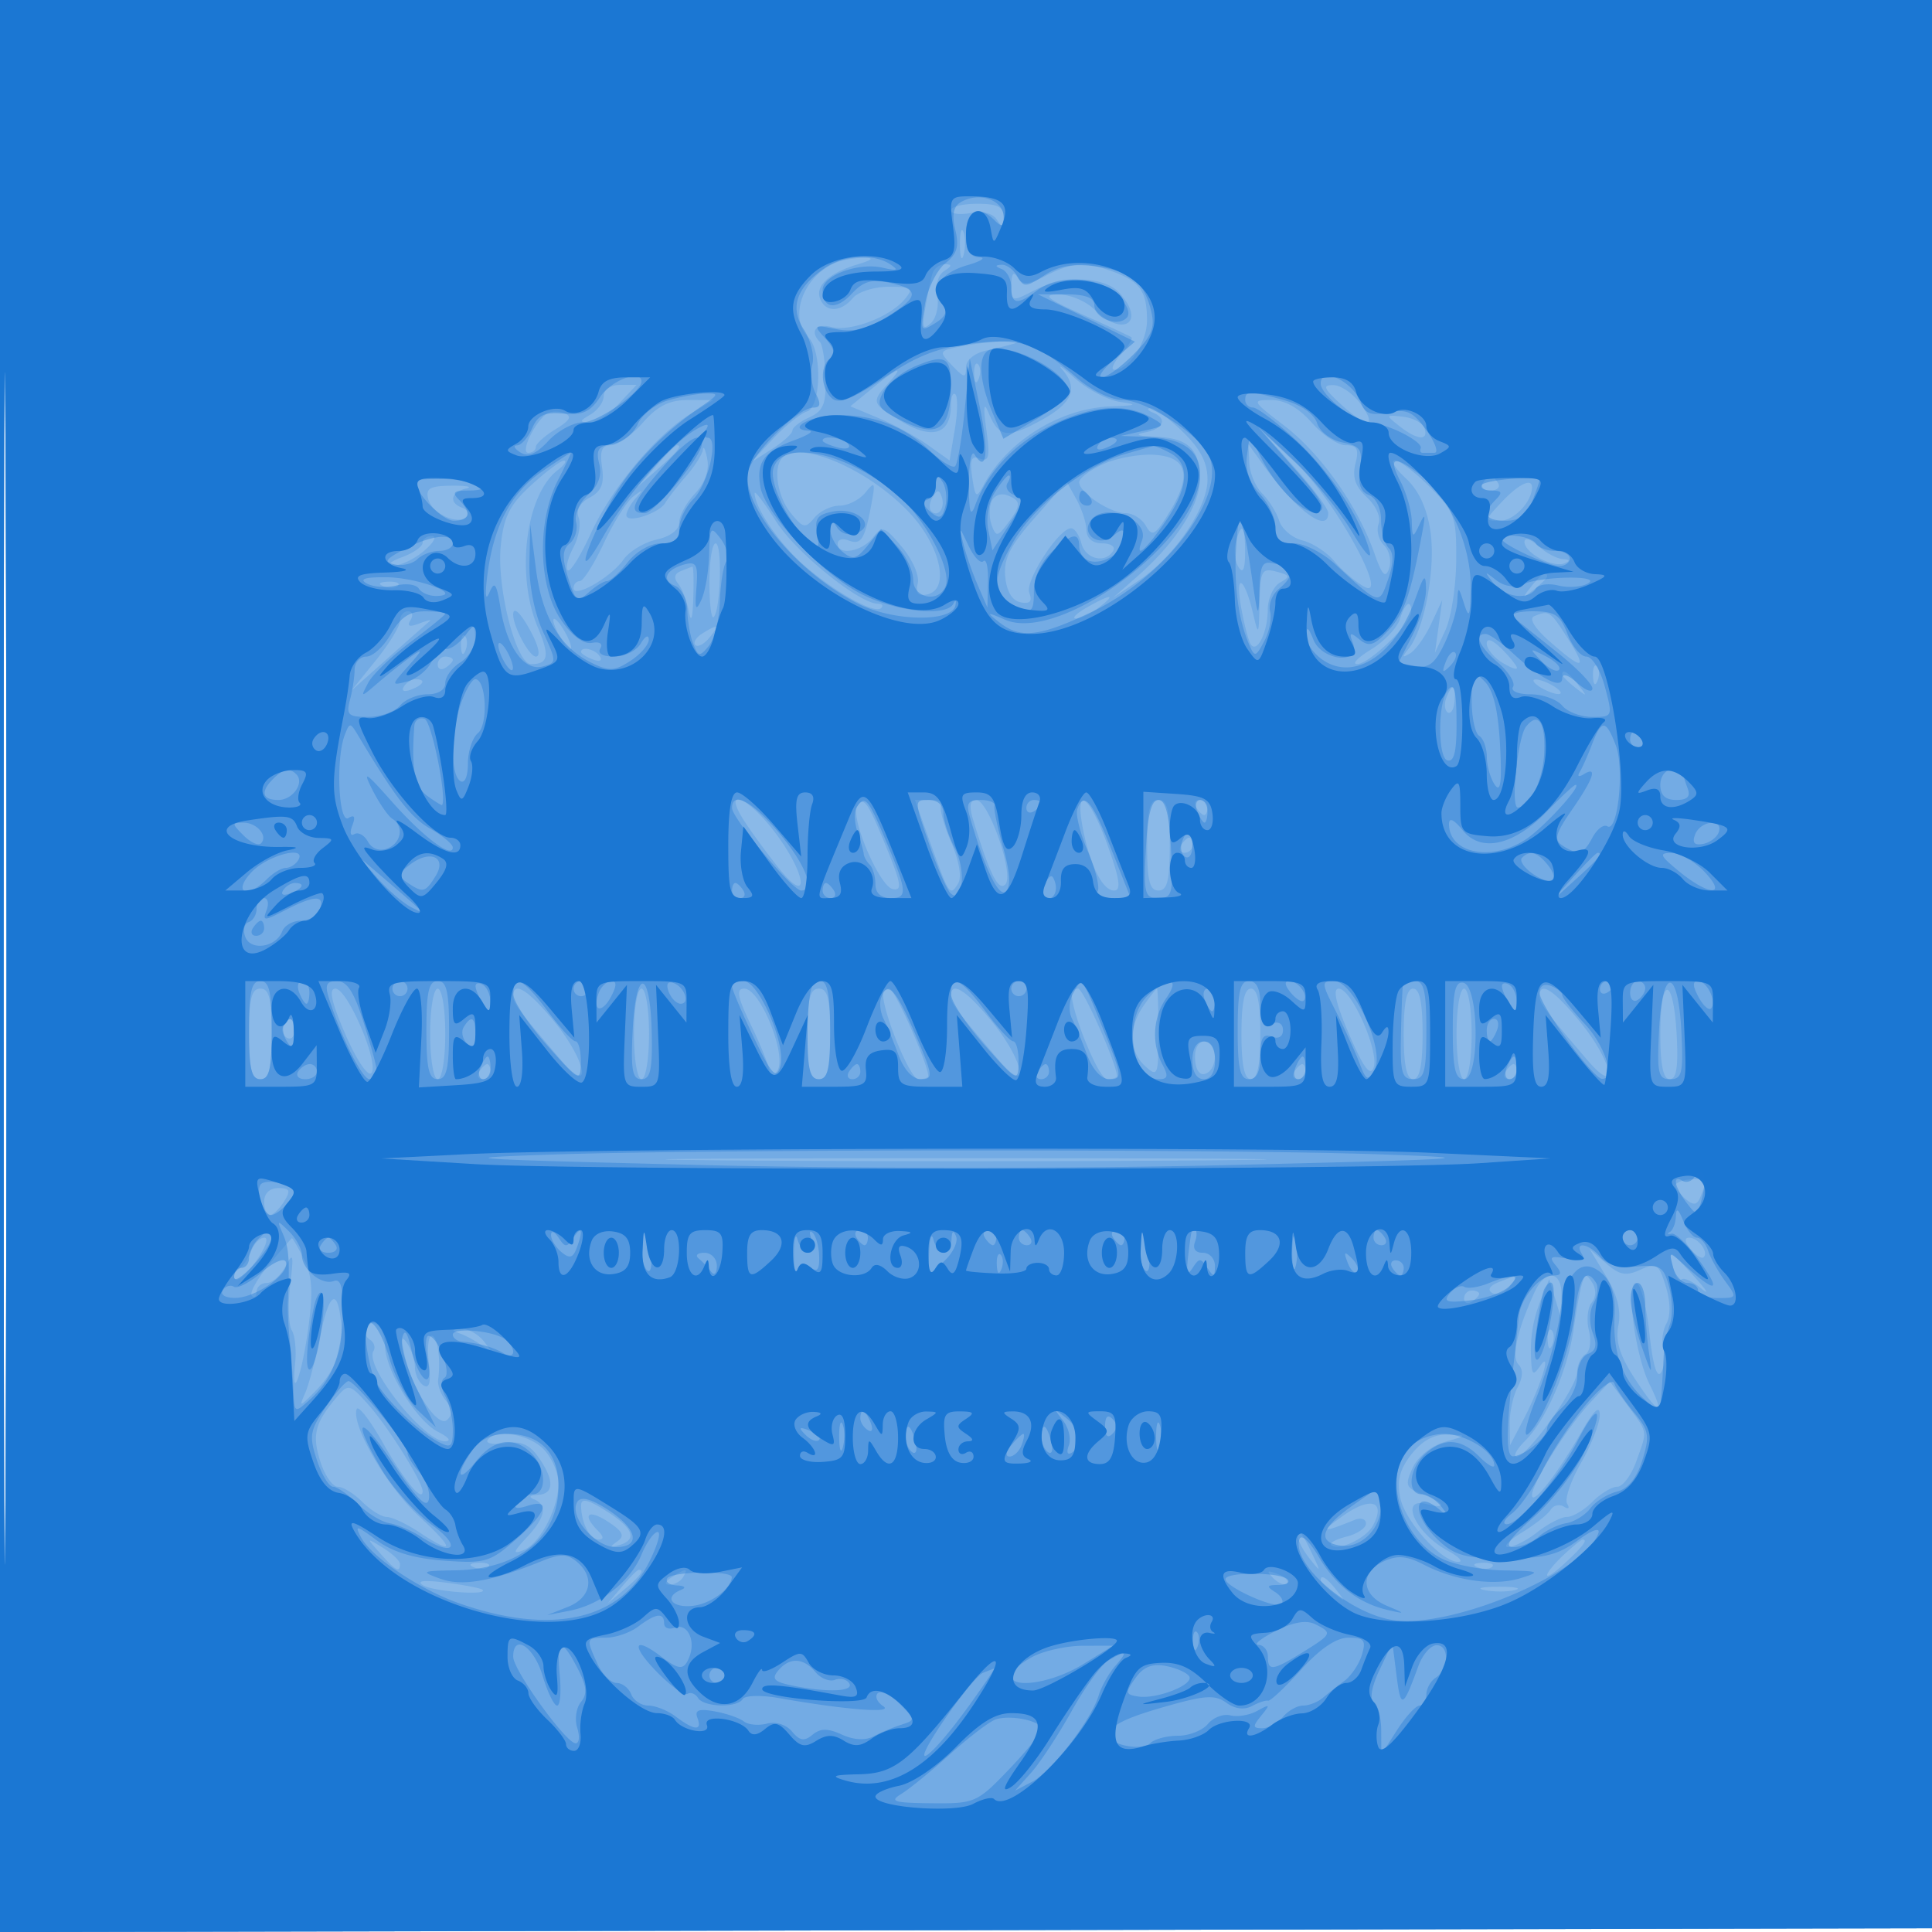 <svg xmlns="http://www.w3.org/2000/svg" width="256" height="256"><path fill-opacity=".506" d="M0 128.004v128.004l128.25-.254 128.25-.254.254-127.75L257.008 0H0v128.004m.485.496c0 70.4.119 99.053.265 63.672.146-35.38.146-92.98 0-128C.604 29.153.485 58.1.485 128.5" fill="#1976D2" fill-rule="evenodd"/><path fill-opacity=".206" d="M0 128.004v128.004l128.25-.254 128.25-.254.254-127.75L257.008 0H0v128.004m.485.496c0 70.4.119 99.053.265 63.672.146-35.38.146-92.98 0-128C.604 29.153.485 58.1.485 128.5M126 27.861c0 .474 1.173.637 2.606.363 1.6-.305 2.946.038 3.485.889.699 1.104.882 1.029.894-.363.011-1.336-.812-1.75-3.485-1.75-1.925 0-3.5.388-3.5.861m1.195 4.639c.02 1.65.244 2.204.498 1.231.254-.973.237-2.323-.037-3-.274-.677-.481.119-.461 1.769M111 34.709c-4.464 1.642-6.628 7.263-3.861 10.03 1.816 1.816 1.655 9.193-.213 9.785-.866.275-2.891 1.906-4.5 3.625L99.5 61.275l2.75-1.752c1.513-.964 2.75-2.079 2.75-2.477 0-.399 1.013-1.186 2.25-1.749 1.841-.838 2.23-1.782 2.139-5.188-.061-2.29-.398-4.452-.75-4.803-1.387-1.388-.525-2.509 1.519-1.975 2.532.662 7.756-1.315 9.714-3.676 1.233-1.486 1.016-1.655-2.127-1.655-1.925 0-4.06.675-4.745 1.5-1.572 1.894-3.621 1.929-4.334.073-.659-1.718 1.207-3.412 5.02-4.556 1.924-.578 2.181-.847.814-.852-1.1-.004-2.675.241-3.5.544m12.555 1.541c-.21.688-.636 2.721-.947 4.52-.46 2.656-.322 3.041.737 2.053.716-.67 1.095-2.301.842-3.626-.269-1.406.117-2.776.926-3.288 1.044-.661 1.07-.882.106-.894-.705-.008-1.454.548-1.664 1.235m15.023.286c-2.34 1.22-3.085 1.269-3.735.244-.555-.874-.817-.558-.828.996-.014 2.198.085 2.224 2.935.75 4.04-2.089 9.358-1.948 11.395.303 3.545 3.917.426 5.942-3.345 2.171-1.1-1.1-3.238-1.991-4.75-1.981-2.207.016-1.566.547 3.25 2.692 3.3 1.47 6.185 2.808 6.411 2.974.225.167-.407 1.205-1.405 2.309-.999 1.103-1.366 2.006-.816 2.006 1.911 0 4.31-3.675 4.295-6.579-.02-3.771-.893-5.055-4.32-6.358-3.76-1.43-5.624-1.333-9.087.473m-11.173 9.346c-3.024.604-3.053.662-1.25 2.543 1.609 1.679 1.845 1.713 1.845.269 0-.993 1.101-1.899 2.75-2.262 1.512-.334 3.2-.757 3.75-.941 1.7-.567-3.823-.263-7.095.391m1.674 3.701c.048 1.165.285 1.402.604.605.289-.722.253-1.585-.079-1.917-.332-.332-.568.258-.525 1.312m11.671-.625c2.184 2.519 1.351 4.478-2.88 6.776-4.436 2.408-5.521 2.237-6.903-1.086-.612-1.472-.699-.758-.276 2.268.508 3.629.356 4.316-.848 3.854-1.142-.438-1.368.109-1.021 2.471.395 2.693.558 2.821 1.448 1.146 3.151-5.928 10.181-10.301 16.94-10.537 3.382-.118 3.655-.24 1.29-.577-1.65-.235-4.35-1.627-6-3.093-1.65-1.465-2.437-2.015-1.75-1.222m-25.164 2.496l-2.914 2.382 3.722 1.555c2.047.856 5.006 2.47 6.575 3.587l2.854 2.032.688-4.072c.378-2.24.418-4.342.088-4.672-.329-.33-.599.321-.599 1.445 0 3.759-2.381 4.587-6.39 2.221-4.129-2.435-4.2-2.622-1.955-5.103 2.251-2.487 1.437-2.241-2.069.625M80 52.45c0 .798-.787 1.909-1.75 2.47-1.473.858-1.5 1.024-.174 1.05.866.016 2.632-1.095 3.924-2.47l2.349-2.5h-2.175C80.941 51 80 51.628 80 52.45m97.595 1.05c3.46 3.207 5.026 3.225 2.702.031-.988-1.357-2.608-2.482-3.599-2.5-1.487-.026-1.331.405.897 2.469M85.187 56c-1.448 1.65-3.354 3-4.236 3-1.203 0-1.498.729-1.177 2.911.321 2.188-.085 3.185-1.636 4.015-1.282.686-1.838 1.693-1.468 2.657.328.853.01 2.646-.705 3.983-.716 1.337-1.047 2.685-.736 2.997.311.311 1.685-1.88 3.054-4.869 2.751-6.01 8.599-13.022 13.217-15.85l3-1.837-3.34-.003c-2.463-.003-4.032.784-5.973 2.996m85.022.434c4.794 3.66 9.721 10.644 11.899 16.867 1.03 2.941 1.471 3.398 1.954 2.021.344-.978.039-2.364-.676-3.079-.716-.716-1.037-1.988-.715-2.828.334-.871-.332-2.382-1.55-3.517-1.535-1.43-1.963-2.681-1.52-4.444.491-1.956.233-2.454-1.27-2.454-1.037 0-3.07-1.35-4.518-3-1.72-1.96-3.58-3-5.367-3-2.636 0-2.573.123 1.763 3.434m-97.8-1.591C70.795 56.01 68.924 60 69.992 60c.554 0 1.008-.346 1.008-.768 0-.423 1.174-1.481 2.609-2.352 1.946-1.181 2.241-1.724 1.159-2.139-.797-.306-1.859-.26-2.359.102m80.341-.181c1.976.798 1.459 2.159-1 2.632-1.48.285-1.035.48 1.3.57 4.401.169 5.95 1.638 5.95 5.642 0 3.409-3.211 8.398-8.263 12.839L147.5 79.19l3.339-2.226C155.583 73.8 160 67.331 160 63.546c0-2.255-.94-4.065-3.298-6.35-1.813-1.758-3.726-3.16-4.25-3.117-.523.043-.389.306.298.583m32.691 1.809c2.351 1.852 3.874 1.98 3.314.279-.226-.687-1.501-1.376-2.833-1.529-2.345-.271-2.361-.231-.481 1.25m-13.652 5.757c2.316 2.6 4.211 5.187 4.211 5.75 0 2.81-4.252-.321-8.547-6.294l-2.025-2.816.108 2.459c.059 1.353.833 3.185 1.72 4.072s1.897 2.509 2.245 3.605c.348 1.095 1.734 2.268 3.081 2.606 1.348.338 3.247 1.577 4.221 2.752.974 1.176 2.743 2.689 3.931 3.363 3.567 2.024-3.862-11.499-8.932-16.26l-4.224-3.965 4.211 4.728m-84.865-.478L84.5 64.5l2.75-2.424C89.82 59.81 90.459 59 89.674 59c-.179 0-1.416 1.237-2.75 2.75m6.212-2.153c-.075.603-1.075 2.178-2.224 3.5-1.148 1.322-2.385 2.907-2.75 3.522C87.319 68.043 83 69.422 83 68.267c0-.477.563-1.498 1.25-2.269 1.044-1.17.992-1.208-.314-.232-.86.644-2.625 3.435-3.921 6.202C78.719 74.736 77.285 77 76.829 77c-.456 0-.829.423-.829.941 0 1.398 4.956-1.433 6.588-3.763.778-1.111 2.764-2.316 4.413-2.678C88.815 71.101 90 70.206 90 69.235c0-.883.937-2.604 2.082-3.823 1.312-1.396 1.918-3.085 1.637-4.564-.246-1.291-.508-1.854-.583-1.251m10.531 1.07c-1.258 1.258-.666 5.113 1.125 7.325 1.623 2.004 1.918 2.062 3.123.611.731-.882 2.238-1.603 3.347-1.603 1.11 0 2.651-.787 3.425-1.75 1.255-1.56 1.335-1.371.743 1.75-.861 4.533-1.334 5.251-3.031 4.6-.77-.296-1.399-.101-1.399.431 0 1.619 3.191 1.083 4.644-.781 1.27-1.629 1.539-1.542 3.886 1.25 1.402 1.668 2.323 3.803 2.074 4.808-.317 1.282.04 1.708 1.224 1.464 3.134-.646 1.802-6.534-2.488-11.007-5.429-5.66-14.324-9.447-16.673-7.098m42.583.799c-1.787.791-3.25 1.884-3.25 2.429 0 1.385 4.091 4.105 6.173 4.105.95 0 2.154.762 2.675 1.693.819 1.463 1.234 1.226 3.067-1.75 3.044-4.944 2.435-7.386-1.915-7.678-1.925-.13-4.963.411-6.75 1.201m-75.839 2.796c-2.873 2.633-3.655 4.178-4.054 8.007C65.782 77.778 68.385 88 70.361 88c2.301 0 2.505-1.079.914-4.832-2.971-7.008-1.632-17.607 2.638-20.886.873-.67 1.243-1.233.822-1.25-.42-.018-2.366 1.436-4.324 3.23m115.863-.883c1.706 1.58 2.8 3.933 3.262 7.012.726 4.841-.766 12.947-2.86 15.538-.933 1.155-.898 1.287.173.643.742-.447 2.003-2.221 2.803-3.942l1.454-3.13-.483 3.5-.484 3.5 1.386-3c.761-1.65 1.405-5.797 1.43-9.217.042-5.809-.187-6.448-3.488-9.75-1.944-1.943-4.034-3.533-4.646-3.533-.612 0 .042 1.07 1.453 2.379M196.5 64c-.34.55.11 1 1 1s1.34-.45 1-1c-.34-.55-.79-1-1-1-.21 0-.66.45-1 1M56.752 66.161c.501 1.914 3.971 3.483 5.073 2.293.371-.4.113-.929-.575-1.174-1.812-.647-1.533-2.067.5-2.544.962-.226.127-.396-1.856-.379-2.951.026-3.521.353-3.142 1.804m80.365 2.443c-3.305 3.755-4.15 5.445-3.916 7.834.192 1.952.926 3.164 2.045 3.376 1.243.236 1.572-.125 1.14-1.252-.607-1.581 3.916-8.562 5.548-8.562.458 0 1.068.9 1.356 2 .548 2.096 3.151 2.714 4.21 1 .34-.55-.309-1-1.441-1-1.281 0-2.072-.661-2.094-1.75-.02-.963-.62-2.804-1.335-4.092l-1.299-2.341-4.214 4.787M199 66.5c-2.338 2.489-2.339 2.5-.209 2.5 1.816 0 4.209-2.521 4.209-4.434 0-1.281-1.795-.413-4 1.934m-99-1.146c0 1.902 3.231 6.642 6.462 9.479 4.092 3.593 9.456 6.583 10.298 5.741.315-.316.125-.574-.422-.574-2.468 0-10.889-6.799-13.479-10.883-1.572-2.48-2.859-4.173-2.859-3.763m23.583.512c-.431.697-.513 1.537-.183 1.867.895.895 1.871-.421 1.387-1.871-.338-1.016-.574-1.016-1.204.004m7.772.651c-.313.816-.283 2.227.066 3.136.572 1.491.776 1.467 2.075-.25 1.852-2.446 1.846-3.058-.034-3.779-.875-.336-1.783.049-2.107.893m32.384 5.372c-.272 1.039-.106 2.502.368 3.25.586.925.867.321.878-1.889.017-3.638-.502-4.205-1.246-1.361M56 71.917c0 .504-1.237 1.368-2.75 1.921-1.513.552-2.012 1.04-1.111 1.083.902.043 2.702-.806 4-1.888 1.299-1.081 1.799-1.981 1.111-2-.687-.018-1.25.379-1.25.884m146-.107c0 1.453 3.761 3.462 5.305 2.834.79-.321.713-.513-.226-.565-.782-.043-2.244-.824-3.25-1.734-1.031-.933-1.829-1.166-1.829-.535M94 77.167c0 2.841.255 4.911.567 4.599.925-.925 1.16-9.766.26-9.766-.455 0-.827 2.325-.827 5.167m-3.792-1.491c-.845.339-.964.917-.346 1.671.521.634 1.153 2.278 1.406 3.653.299 1.629.507 1.019.596-1.75.075-2.338.024-4.214-.114-4.171-.138.043-.831.312-1.542.597m76.69 4.168c-.098 4.46-.136 4.517-.884 1.355-1.142-4.818-2.405-5.392-1.556-.707.398 2.196.964 4.382 1.258 4.857.823 1.332 2.252-1.532 2.269-4.549.008-1.485.741-3.107 1.629-3.604 1.401-.784 1.335-.976-.5-1.456-1.919-.502-2.123-.123-2.216 4.104m35.974-2.094c-1.243 1.586-1.208 1.621.378.378.963-.755 1.75-1.543 1.75-1.75 0-.823-.821-.294-2.128 1.372m-152.059-.067c.721.289 1.584.253 1.916-.079.332-.332-.258-.568-1.312-.525-1.165.048-1.402.285-.604.604M144 80.5c-1.375.786-2.024 1.445-1.441 1.465.582.019 1.932-.626 3-1.433 2.469-1.868 1.68-1.884-1.559-.032m41.478 1.569c-.361 1.138-2.079 2.936-3.817 3.996-1.739 1.06-2.564 1.929-1.834 1.931 1.585.005 7.173-5.385 7.173-6.919 0-1.76-.817-1.228-1.522.992M53 82.272c0 .7-1.447 3.062-3.215 5.25L46.569 91.5l4.966-4.42c2.731-2.432 5.176-4.593 5.435-4.803.258-.211-.379-.057-1.415.34-1.31.503-1.663.367-1.16-.447.398-.644.246-1.17-.336-1.17-.582 0-1.059.572-1.059 1.272m15-.837C68 83.036 70.138 87 71.001 87c.623 0 .418-1.222-.501-3-1.376-2.661-2.5-3.814-2.5-2.565m135.294.213c-.745.302.07 1.611 2.132 3.421 4.372 3.839 4.972 3.7 2.278-.527-2.296-3.602-2.438-3.695-4.41-2.894M74 84c.589 1.1 1.295 2 1.57 2 .275 0 .019-.9-.57-2s-1.295-2-1.57-2c-.275 0-.019.9.57 2m19.029-.039c-.809.512-1.211 1.191-.893 1.509.319.318 1.148-.108 1.844-.946 1.443-1.738 1.166-1.902-.951-.563m-31.95 1.622c.048 1.165.285 1.402.604.605.289-.722.253-1.585-.079-1.917-.332-.332-.568.258-.525 1.312M197 85.259c0 .693.9 1.822 2 2.509 1.1.687 2 1.02 2 .74 0-.279-.9-1.408-2-2.508-1.216-1.216-2-1.506-2-.741M77 86.393c0 .216.698.661 1.552.989.89.341 1.291.173.941-.393-.587-.951-2.493-1.406-2.493-.596m-19 1.666c0 .582.45.781 1 .441s1-.816 1-1.059S59.55 87 59 87s-1 .477-1 1.059m153.079 1.524c.048 1.165.285 1.402.604.605.289-.722.253-1.585-.079-1.917-.332-.332-.568.258-.525 1.312M207 89.378c0 .207.787.995 1.75 1.75 1.586 1.243 1.621 1.208.378-.378-1.307-1.666-2.128-2.195-2.128-1.372M53.507 90.989c-.35.566.051.734.941.393 1.732-.665 2.049-1.382.611-1.382-.518 0-1.216.445-1.552.989M204 91c.825.533 1.95.969 2.5.969s.325-.436-.5-.969c-.825-.533-1.95-.969-2.5-.969s-.325.436.5.969m-12.349 1.468c-.31.807-.227 1.676.185 1.931.412.254.814-.406.894-1.468.173-2.297-.298-2.499-1.079-.463m-92.999 16.368c1.016 1.56 3.081 4.372 4.587 6.25 4.101 5.112 3.653.794-.489-4.707-3.725-4.947-7.16-6.241-4.098-1.543m14.935-1.977c-.936 1.515 2.967 10.6 4.704 10.947 1.26.252 1.13-.682-.736-5.273-2.566-6.312-3.101-7.077-3.968-5.674m9.707 4.891c2.479 6.907 2.586 7.062 3.661 5.323.518-.838.138-3.024-.979-5.63-1.005-2.343-1.56-4.526-1.234-4.851.325-.326-.332-.592-1.46-.592h-2.051l2.063 5.75m5.687-3c2.169 7.093 3.305 9.364 4.226 8.443 1.233-1.233-2.213-11.193-3.872-11.193-.841 0-.946.815-.354 2.75m14.47.839c.936 4.99 2.632 8.411 4.169 8.411.97 0 .752-1.521-.86-6-2.378-6.61-4.369-8.061-3.309-2.411M152 112c0 4.667.333 6 1.5 6s1.5-1.333 1.5-6-.333-6-1.5-6-1.5 1.333-1.5 6m6.5-5c.34.55.816 1 1.059 1s.441-.45.441-1-.477-1-1.059-1-.781.45-.441 1m-2 5c-.34.55-.141 1 .441 1s1.059-.45 1.059-1-.198-1-.441-1-.719.45-1.059 1M33 137c0 4.667.333 6 1.5 6s1.5-1.333 1.5-6-.333-6-1.5-6-1.5 1.333-1.5 6m12.75.025c1.429 3.314 2.98 5.645 3.444 5.181C50.336 141.064 46.068 131 44.442 131c-.912 0-.526 1.776 1.308 6.025M57 137c0 3.333.444 6 1 6s1-2.667 1-6-.444-6-1-6-1 2.667-1 6m11-5.008c0 .955.73 1.931 6.366 8.508 4.216 4.92 3.335.062-.933-5.147-3.442-4.201-5.433-5.432-5.433-3.361M84 137c0 3.333.444 6 1 6s1-2.667 1-6-.444-6-1-6-1 2.667-1 6m15.59-1.005c1.326 2.747 2.424 5.56 2.44 6.25.018.744.426.577 1.002-.409 1.236-2.117-2.31-10.836-4.406-10.836-1.132 0-.922 1.084.964 4.995M107 137c0 4.667.333 6 1.5 6s1.5-1.333 1.5-6-.333-6-1.5-6-1.5 1.333-1.5 6m10-5.338c0 2.577 3.618 11.338 4.683 11.338.724 0 1.317-.185 1.317-.411 0-1.558-4.448-11.589-5.139-11.589-.473 0-.861.298-.861.662m9 .33c0 .955.73 1.931 6.366 8.508 4.216 4.92 3.335.062-.933-5.147-3.442-4.201-5.433-5.432-5.433-3.361m16-.33c0 2.577 3.618 11.338 4.683 11.338.724 0 1.317-.185 1.317-.411 0-1.558-4.448-11.589-5.139-11.589-.473 0-.861.298-.861.662m9.557 1.561c-2.049 2.925-1.973 6.09.193 8.051 1.648 1.491 1.75 1.238 1.75-4.345 0-3.261-.087-5.929-.193-5.929-.107 0-.894 1-1.75 2.223M164.5 137c0 4.133.389 6 1.25 6s1.25-1.867 1.25-6-.389-6-1.25-6-1.25 1.867-1.25 6m14.279.094c1.897 4.396 2.799 5.61 3.238 4.357.75-2.138-2.936-10.451-4.634-10.451-.825 0-.363 2.016 1.396 6.094M186 137c0 4.133.389 6 1.25 6s1.25-1.867 1.25-6-.389-6-1.25-6-1.25 1.867-1.25 6m7 0c0 3.333.444 6 1 6s1-2.667 1-6-.444-6-1-6-1 2.667-1 6m11-5.008c0 .955.73 1.931 6.366 8.508 4.228 4.934 3.299.148-.986-5.082-3.509-4.281-5.38-5.473-5.38-3.426M220 137c0 4.132.389 6.001 1.25 6.002.899.001 1.155-1.684.911-6-.44-7.799-2.161-7.8-2.161-.002m-182.457-1.069c-.317.512-.118 1.213.441 1.559.559.345 1.016-.074 1.016-.931 0-1.757-.6-2.015-1.457-.628m120.813 4.441c.088 1.45.63 2.186 1.394 1.893 1.71-.655 1.588-4.265-.144-4.265-.841 0-1.337.941-1.25 2.372M63.5 142c-.34.55-.141 1 .441 1S65 142.55 65 142s-.198-1-.441-1-.719.45-1.059 1m108 0c-.34.55-.141 1 .441 1s1.059-.45 1.059-1-.198-1-.441-1-.719.45-1.059 1m28 0c-.34.55-.141 1 .441 1s1.059-.45 1.059-1-.198-1-.441-1-.719.45-1.059 1M95.75 153.75c17.738.153 46.763.153 64.5 0 17.738-.154 3.225-.279-32.25-.279s-49.987.125-32.25.279M222 157.09c0 .366.622 1.182 1.383 1.813 1.071.889 1.523.785 2-.459.875-2.279.838-2.336-1.383-2.169-1.1.083-2 .45-2 .815m-187 2.124c0 .982.342 1.786.759 1.786.418 0 1.262-.804 1.875-1.786.922-1.476.79-1.785-.759-1.785-1.133 0-1.875.706-1.875 1.785m-1.708 6.536c-.356.963-1.116 2.063-1.69 2.446-.574.382-.769.971-.432 1.307.336.337 1.592-.764 2.789-2.445 1.197-1.682 1.682-3.058 1.078-3.058-.605 0-1.39.787-1.745 1.75m2.328 1.859c-1.584 1.905-2.597 3.747-2.25 4.094.346.347.63.105.63-.536 0-.642.606-1.167 1.347-1.167s1.872-1.012 2.513-2.25c.989-1.908 1.079-1.528.592 2.497-.315 2.611-.225 5.311.2 5.999.426.689.635 2.603.466 4.253-.576 5.597.856 1.893 1.725-4.462.664-4.851.533-6.98-.563-9.177-.784-1.573-1.506-2.828-1.603-2.788-.097.04-1.473 1.631-3.057 3.537m188.4-2.085c.696.838 1.471 1.318 1.723 1.067.693-.694-.716-2.591-1.924-2.591-.664 0-.588.574.201 1.524m-11.205 3.596c1.491 2.468 2.01 4.536 1.629 6.5-.408 2.106.183 4.012 2.2 7.096 3.101 4.738 4.106 5.103 1.921.696-1.911-3.853-3.174-13.412-1.773-13.412.577 0 1.367 2.971 1.756 6.603.454 4.241 1.011 6.119 1.557 5.25.467-.744.607-2.131.311-3.083-.296-.951-.121-2.474.388-3.384.577-1.03.546-2.894-.08-4.935-.918-2.989-1.215-3.184-3.361-2.206-1.906.868-2.773.708-4.545-.836l-2.19-1.909 2.187 3.62m8.906-1.08c.293 1.121.777 1.795 1.075 1.497.298-.298 1.478.24 2.623 1.195 1.144.955.759.281-.856-1.498-3.461-3.811-3.535-3.842-2.842-1.194m-23.155 1.858c-1.17.458-1.511 1.018-.863 1.418.589.364 1.626-.008 2.306-.827 1.37-1.65 1.317-1.672-1.443-.591m4.753 1.352c-2.294 5.061-3.073 8.596-2.108 9.561.633.633.591 1.69-.118 3.016-.601 1.123-1.073 3.309-1.049 4.857l.044 2.816 1.829-3.5c2.211-4.232 3.781-9.31 2.164-7-.888 1.268-1.071 1.191-1.181-.5-.203-3.116.196-5.638 1.334-8.431l1.047-2.569.76 2.5.76 2.5.099-2.75c.122-3.367-2.14-3.683-3.581-.5m6.318-1.222c-.259.81-.753 3.478-1.099 5.93-.774 5.492-3.64 12.144-6.437 14.941-1.156 1.156-1.655 2.101-1.111 2.101 1.413 0 7.956-9.169 7.985-11.191.014-.93.511-1.992 1.106-2.359.603-.373.805-1.768.457-3.155-.343-1.367-.18-3.021.362-3.674.591-.712.63-1.764.097-2.627-.77-1.245-.953-1.24-1.36.034M194 172.059c0 .582.45.781 1 .441s1-.816 1-1.059-.45-.441-1-.441-1 .477-1 1.059M42.379 177.25c-.578 2.887-1.437 6.15-1.909 7.25-.843 1.965-.825 1.967 1.058.1 2.878-2.856 4.007-5.739 3.659-9.35-.462-4.784-1.614-3.963-2.808 2m6.174-1.335c-.322.521-.121 1.234.447 1.585.568.351.785 1.039.482 1.528-1.22 1.975 6.701 11.983 9.464 11.957.927-.009.554-.52-.925-1.269-2.847-1.44-6.98-8.172-7.005-11.407-.018-2.41-1.54-3.889-2.463-2.394m12.447.798c.825.306 2.175 1.058 3 1.671 1.303.97 1.32.887.128-.634-.755-.963-2.105-1.714-3-1.671-1.362.066-1.383.17-.128.634m144.079.87c.048 1.165.285 1.402.604.605.289-.722.253-1.585-.079-1.917-.332-.332-.568.258-.525 1.312M53.598 179.5c1.015 4.623 4.46 9.842 5.686 8.616.708-.708.649-1.491-.187-2.499-.67-.808-1.138-2.065-1.039-2.793.369-2.73-.086-5.824-.857-5.824-.44 0-.608 1.636-.375 3.636.295 2.524.08 3.424-.701 2.941-.619-.382-1.132-1.456-1.14-2.386-.009-.93-.472-2.366-1.031-3.191-.742-1.098-.838-.695-.356 1.5m-8.845 5.476c-3.01 3.515-3.436 5.083-2.337 8.594.59 1.886 1.638 3.43 2.329 3.43.69 0 2.155.9 3.255 2s2.563 2.003 3.25 2.007c.688.003 2.6.9 4.25 1.993 4.784 3.168 4.811 2.328.066-2.046-4.28-3.945-9.027-12.071-8.309-14.224.197-.591 1.777 1.441 3.512 4.515 2.78 4.926 5.231 7.898 5.231 6.344 0-1.193-4.427-8.302-6.993-11.228-2.585-2.95-2.843-3.034-4.254-1.385m166.03.8c-3.09 3.312-7.783 10.752-7.783 12.339 0 1.493 3.359-2.79 6.508-8.298 1.696-2.966 2.468-3.691 2.468-2.317 0 1.1-1.119 3.957-2.486 6.349-1.367 2.391-2.192 4.823-1.834 5.404.368.595.179.763-.432.385a1.287 1.287 0 00-1.764.427c-.373.603-2.092 1.959-3.819 3.012-1.728 1.054-2.537 1.917-1.799 1.919.739.002 2.487-.896 3.885-1.996 1.399-1.1 3.157-2 3.908-2 .751 0 2.265-.9 3.365-2s2.585-2 3.299-2c.715 0 1.84-1.494 2.5-3.321 1.526-4.221 1.598-3.753-1.137-7.459l-2.337-3.168-2.542 2.724m-146.171 5.043c-.279.451.764.633 2.317.405 2.109-.31 3.235.172 4.447 1.903 2.109 3.01 2.062 4.853-.126 4.952-1.045.047-1.247.282-.5.583 1.848.746 1.527 2.414-.976 5.079-1.772 1.885-1.866 2.232-.463 1.693C71.528 204.583 74 199.9 74 196.55c0-1.403-.9-3.45-2-4.55-2.006-2.006-6.44-2.715-7.388-1.181m122.422 1.865c-1.558 1.98-1.952 3.489-1.501 5.75.631 3.167 5.556 8.597 7.733 8.526.679-.022.008-.706-1.491-1.519-4.23-2.296-6.397-7.098-2.775-6.151 2.828.739 2.487-.154-.491-1.287-2.244-.853-2.377-1.199-1.333-3.49.673-1.476 2.451-2.918 4.241-3.438 3.042-.883 3.047-.896.406-.985-1.784-.06-3.383.806-4.789 2.594M77 199.464c0 2.281 1.147 4.536 2.307 4.536.731 0 .696-.397-.107-1.2-2.141-2.141-1.269-2.891 1.36-1.169 1.971 1.292 2.258 1.889 1.25 2.599-1.039.732-1.013.842.128.534 2.554-.691 2.049-2.214-1.484-4.468-2.523-1.61-3.454-1.834-3.454-.832m101 1.357c-3.185 2.245-2.901 2.353 1.5.572.825-.334 1.5-.117 1.5.481s-1.146 1.376-2.547 1.727c-1.4.352-2.334.851-2.075 1.11.89.89 4.625-.847 5.553-2.583 1.719-3.21-.285-3.876-3.931-1.307m-6 2.821c0 .537.7 1.849 1.555 2.917 1.467 1.83 1.487 1.798.365-.559-1.458-3.061-1.92-3.628-1.92-2.358m-121.595 2.216c2.038 2.292 2.595 2.588 2.595 1.383 0-.418-1.013-1.382-2.25-2.142-2.242-1.377-2.243-1.375-.345.759m156.784.181c-1.204 1.121-2.189 2.325-2.189 2.674 0 .35 1.125-.421 2.5-1.713 2.345-2.203 2.926-3 2.189-3-.172 0-1.297.918-2.5 2.039m-144.376 1.644c.721.289 1.584.253 1.916-.079.332-.332-.258-.568-1.312-.525-1.165.048-1.402.285-.604.604m133 0c.721.289 1.584.253 1.916-.079.332-.332-.258-.568-1.312-.525-1.165.048-1.402.285-.604.604M82.405 210.25L80.5 212.5l2.25-1.905c2.114-1.79 2.705-2.595 1.905-2.595-.19 0-1.202 1.012-2.25 2.25M89 209c-.901.582-1.025.975-.309.985.655.008 1.469-.435 1.809-.985.767-1.242.421-1.242-1.5 0m79.733.124c.679.684 1.486.991 1.793.683.308-.308-.247-.867-1.233-1.243-1.425-.542-1.54-.428-.56.56m-112.681.929c1.336.846 8.803 1.4 7.865.585-.23-.2-2.419-.619-4.865-.932-2.878-.368-3.937-.245-3 .347M175 209.378c0 .207.787.995 1.75 1.75 1.586 1.243 1.621 1.208.378-.378-1.307-1.666-2.128-2.195-2.128-1.372m21.762 1.329c1.244.239 3.044.23 4-.02s-.062-.446-2.262-.435c-2.2.011-2.982.216-1.738.455" fill="#1976D2" fill-rule="evenodd"/><path fill-opacity=".37" d="M0 128.004v128.004l128.25-.254 128.25-.254.254-127.75L257.008 0H0v128.004m.485.496c0 70.4.119 99.053.265 63.672.146-35.38.146-92.98 0-128C.604 29.153.485 58.1.485 128.5M127.192 26.86c-.873.554-1.075 1.758-.607 3.623.54 2.152.236 3.162-1.325 4.405-1.115.887-2.328 3.318-2.697 5.404-.636 3.605-.571 3.73 1.333 2.541 1.478-.923 1.724-1.585.941-2.529-1.648-1.986-.254-4.129 3.366-5.173 1.813-.523 2.51-.991 1.547-1.041-1.258-.065-1.75-.934-1.75-3.09 0-3.145 1.666-3.934 3.8-1.8.933.933 1.2.846 1.2-.393 0-2.365-3.368-3.494-5.808-1.947m-17.962 8.691c-3.745 2.624-4.612 5.218-2.711 8.118.913 1.394 1.419 3.462 1.122 4.595-.296 1.133-.096 2.887.446 3.898.717 1.341.636 1.839-.302 1.843-2.179.008-8.785 6.771-8.785 8.994 0 4.931 7 13.03 14.674 16.977 4.589 2.36 12.475 2.512 12.923.249.139-.701.024-.814-.255-.25-.88 1.774-7.44 1.116-12.104-1.213-5.185-2.589-12.779-10.581-13.465-14.17-.627-3.277.458-4.806 4.427-6.244 1.815-.658 2.711-1.23 1.991-1.272-3.155-.183.312-2.076 3.803-2.076 5.004 0 8.828 1.481 12.246 4.741 1.506 1.437 3.002 2.35 3.323 2.029.321-.321.889-3.663 1.261-7.427l.676-6.843 1.311 6.356c1.251 6.064.943 8.981-.673 6.367-.414-.67-.753 1.074-.753 3.875 0 3.757.213 4.517.814 2.893 1.634-4.417 5.086-8.102 9.856-10.519 5.337-2.704 9.875-3.137 13.261-1.263 2.141 1.184 2.125 1.221-.816 1.881l-3 .673 3.316.119c4.926.175 7.184 1.748 7.184 5.003 0 8.544-18.503 22.357-25.779 19.246-2.528-1.081-2.583-1.056-.78.353 2.777 2.169 5.254 1.895 12.081-1.335 10.2-4.825 18.321-15.836 15.529-21.053-1.474-2.755-8.399-7.096-11.32-7.096-1.493 0-4.104-1.253-5.946-2.853-5.459-4.742-7.402-5.388-13.936-4.629-4.537.526-7.314 1.602-11.642 4.511-4.16 2.797-6.021 3.54-6.945 2.773-1.538-1.276-1.655-4.441-.197-5.342.697-.431.468-1.318-.661-2.567-1.671-1.845-1.625-1.887 1.381-1.286 2.256.451 4.084.019 6.662-1.574 4.359-2.694 4.46-3.675.469-4.552-2.416-.53-3.513-.217-5.06 1.443-2.069 2.221-3.856 1.985-3.856-.508 0-1.927 4.75-3.682 7.961-2.941 1.922.443 2.175.339 1.039-.429-2.209-1.495-6.245-1.263-8.77.505m23.52.111c.688.278 1.25 1.367 1.25 2.421 0 2.276.82 2.368 3.441.385 2.855-2.159 8.184-1.843 10.659.632 1.299 1.299 1.744 2.456 1.167 3.033-1.245 1.245-4.267.013-4.267-1.74 0-.942-1.209-1.393-3.735-1.393h-3.735l6.428 3.136 6.427 3.136-2.748 2.364c-1.512 1.3-2.239 2.364-1.616 2.364.623 0 2.494-1.361 4.158-3.025 2.441-2.441 2.896-3.552 2.357-5.75-.957-3.904-2.697-5.303-7.377-5.931-2.962-.397-4.865-.062-6.782 1.195-2.439 1.598-2.743 1.609-3.571.129-.498-.89-1.446-1.582-2.106-1.539-.881.058-.867.213.05.583m-2.083 11.005c-1.083 1.082-.769 4.153.811 7.935l1.478 3.537 4.272-2.547c2.35-1.401 4.272-3.102 4.272-3.78 0-2.788-8.943-7.036-10.833-5.145m-9.348 1.841c-1.739.731-3.655 2.25-4.257 3.376-.947 1.77-.694 2.255 1.872 3.582 5.34 2.761 7.066 1.665 7.066-4.489 0-3.673-.806-4.098-4.681-2.469m-41.764 4.048c-1.316 2.009-2.357 2.49-4.864 2.25-2.513-.241-3.4.172-4.178 1.944-.543 1.237-1.443 2.257-2 2.265-.557.009-.361.428.436.932 1.029.652 2.1.213 3.702-1.515 1.239-1.338 3.287-2.446 4.551-2.464C79.253 55.94 85 51.945 85 50.548c0-1.654-4.015-.173-5.445 2.008M175 50.826c0 1.519 4.605 5.174 6.564 5.209 2.199.041 7.065 2.503 6.686 3.384-.137.32-.025.581.25.581h1.568c.588 0 .118-1.335-1.044-2.966-1.766-2.48-2.594-2.87-5.053-2.378-2.29.458-3.093.174-3.633-1.284-1.046-2.829-5.338-4.876-5.338-2.546m-86.5 2.229c-1.65.481-3.45 1.903-4 3.16-.55 1.257-2.052 2.434-3.338 2.616-1.881.266-2.226.777-1.766 2.61.389 1.55-.082 2.87-1.474 4.129-1.13 1.023-1.84 2.635-1.587 3.604.252.964-.123 2.235-.834 2.825-.992.823-1.045 1.877-.228 4.539.967 3.149 1.216 3.329 2.724 1.964.913-.826 2.01-1.502 2.438-1.502.427 0 1.662-1.125 2.744-2.5 1.132-1.44 2.995-2.5 4.394-2.5 1.76 0 2.427-.549 2.427-2 0-1.1.84-2.84 1.867-3.867 1.97-1.97 3.41-8.133 1.901-8.133-.487 0-.58-.495-.206-1.1.484-.783.141-.806-1.191-.079-3.326 1.815-9.2 8.539-12.385 14.179-3.658 6.475-2.944 2.709.815-4.304 2.467-4.602 6.88-9.263 12.208-12.894 2.239-1.526 2.289-1.693.491-1.659-1.1.02-3.35.431-5 .912M165 53c0 .55.46 1 1.022 1 .563 0 3.069 1.887 5.571 4.192 4.634 4.272 8.661 10.311 9.873 14.808.371 1.375-.666.25-2.305-2.5-1.638-2.75-5.13-7.025-7.758-9.5l-4.779-4.5 4.818 5.5c3.913 4.466 4.488 5.566 3.055 5.849-1.865.369-5.728-3.558-7.721-7.849l-1.162-2.5-.383 2.854c-.257 1.908.305 3.587 1.693 5.065 1.142 1.215 2.076 3.193 2.076 4.395 0 1.657.597 2.186 2.466 2.186 1.356 0 3.806 1.237 5.445 2.75 5.963 5.504 5.819 5.462 7.018 2.024.741-2.126.768-3.477.084-4.161-.557-.557-1.013-2.225-1.013-3.706 0-1.554-.682-2.955-1.612-3.312-1.125-.431-1.483-1.494-1.186-3.519.368-2.504.052-2.975-2.308-3.447-1.545-.309-3.01-1.421-3.371-2.557-.388-1.221-2.087-2.412-4.331-3.035C165.588 51.758 165 51.754 165 53m-77.422 9.18C83.702 66.708 83.221 68 85.413 68 86.773 68 93 60.451 93 58.803c0-1.834-2.06-.551-5.422 3.377M109 58.383c0 .211.901.619 2.001.907 1.101.288 1.75.115 1.441-.383-.538-.871-3.442-1.313-3.442-.524m36.507.606c-.35.566.051.734.941.393 1.732-.665 2.049-1.382.611-1.382-.518 0-1.216.445-1.552.989m3.545 1.181c-5.13 1.473-11.932 6.769-14.651 11.408-2.906 4.96-3.021 7.02-.467 8.387 2.799 1.498 3.066 1.341 3.066-1.791 0-1.66.954-3.722 2.314-5 2.692-2.529 3.686-2.733 3.686-.757 0 .779.563 1.618 1.25 1.865 1.858.666 4.75-1.124 4.75-2.94 0-1.317-.263-1.369-1.542-.307-1.76 1.46-4.159-.092-3.012-1.948 1.659-2.684 7.977-.353 6.869 2.535-.958 2.497.37 1.44 3.049-2.426 3.122-4.505 3.369-7.733.702-9.161-1.064-.569-2.077-.994-2.25-.945l-3.764 1.08m-77.177 2.269c-4.103 2.788-6.404 7.082-7.268 13.561-.37 2.775-.28 3.747.234 2.536.69-1.621.946-1.272 1.472 2 .844 5.243 3.128 8.423 5.589 7.779 1.884-.492 1.884-.572.029-4.658-1.125-2.479-1.843-6.175-1.778-9.157l.109-5 .747 5.848c.819 6.407 3.199 10.431 7.384 12.482 2.326 1.14 3.063 1.101 5.16-.273 1.346-.882 2.433-2.155 2.417-2.83-.017-.675-.489-.44-1.05.523-.561.963-2.149 1.75-3.529 1.75-1.523 0-2.25-.419-1.85-1.067.393-.635-.061-.939-1.122-.75-1.118.199-2.644-.947-4.1-3.081-2.987-4.377-3.187-12.977-.427-18.391C74.933 61.67 75.712 60 75.624 60c-.088 0-1.775 1.098-3.749 2.439m30.62-.424c-.639 2.014 2.112 7.584 4.88 9.881 1.084.9 1.261.652.897-1.253-.367-1.923.039-2.469 2.131-2.869 3.158-.604 5.801 1.827 3.109 2.86-1.003.385-2.08.079-2.598-.738-.722-1.14-.886-1.098-.899.232-.008.895.712 2.23 1.6 2.967 1.38 1.146 1.869 1.026 3.371-.829l1.756-2.169 2.129 2.266c1.171 1.246 2.129 3.249 2.129 4.451 0 2.46 3.424 3.129 4.302.841.846-2.204-2.771-9.03-6.41-12.098-6.629-5.589-15.162-7.433-16.397-3.542m83.058 1.735c.789 1.513 1.469 3.875 1.511 5.25.071 2.325.143 2.36 1.02.5.75-1.589.829-1.383.385 1-1.549 8.319-2.409 10.807-4.507 13.04-1.882 2.004-2.557 2.216-3.812 1.198-1.276-1.037-1.418-.953-.869.512 1.063 2.836-4.107 2.343-5.25-.5-.678-1.688-.92-1.819-.968-.523-.034.95 1.001 2.424 2.302 3.277 4.218 2.763 9.561-.826 12.186-8.188 1.143-3.204 1.368-3.409 1.405-1.277.024 1.396-.787 4.169-1.804 6.162l-1.847 3.624 2.238.428c1.755.335 2.587-.302 3.848-2.946.885-1.856 1.654-4.372 1.709-5.591.094-2.09.145-2.074.9.284.663 2.07.814 1.726.878-2 .095-5.484-2.671-11.905-6.387-14.829-3.714-2.921-4.666-2.733-2.938.579M55 63.731C55 65.276 58.615 69 60.115 69c2.161 0 2.421-1.064.685-2.8-.933-.933-.674-1.2 1.167-1.2 4.004 0 1.21-1.404-3.005-1.509-2.179-.055-3.962.053-3.962.24m69.015.436c-.008.916-.514 1.833-1.125 2.036-.715.239-.581.808.378 1.605 1.22 1.012 1.578.89 1.987-.676.275-1.051.112-2.523-.362-3.271-.683-1.078-.866-1.015-.878.306m7.799 1.083c-.807 1.281-1.18 3.42-.865 4.968l.551 2.718 2.201-3.379c1.869-2.87 1.973-3.468.687-3.962-.833-.319-1.235-1.034-.892-1.588.342-.554.422-1.007.178-1.007s-1.081 1.013-1.86 2.25m64.536-1c-.258.412.324.75 1.291.75 1.368 0 1.492.267.559 1.2-1.869 1.869-1.428 2.8 1.325 2.8 1.79 0 2.808-.746 3.5-2.565.536-1.411.975-2.682.975-2.825 0-.636-7.232-.031-7.65.64M143 66c0 .55.477 1 1.059 1s.781-.45.441-1-.816-1-1.059-1-.441.45-.441 1m20.955 4.5c-.601 5.907-.056 11.141 1.546 14.867.754 1.754.877 1.729 2.018-.402.668-1.248 1.018-3.02.778-3.937-.24-.917.27-2.254 1.133-2.97 2.103-1.745 1.977-2.718-.43-3.348-1.751-.458-2.015-.004-2.122 3.634-.11 3.748-.207 3.569-.992-1.821-1.003-6.886-1.641-8.877-1.931-6.023m-69.993 3c-.057 2.2-.522 4.9-1.034 6-.742 1.591-.874 1.264-.648-1.599.239-3.041.004-3.527-1.514-3.13-2.506.656-3.194 2.127-1.329 2.843.859.33 1.595 1.789 1.633 3.243.039 1.454.398 3.474.797 4.49.662 1.68.847 1.702 2.057.244.732-.881 1.39-3.512 1.464-5.847.073-2.334.451-4.74.84-5.347.39-.606.062-1.956-.728-3-1.328-1.754-1.444-1.595-1.538 2.103m33.672-1.5c.337 1.375 1.196 3.85 1.908 5.5l1.295 3 .081-3.417c.045-1.879-.229-3.106-.608-2.726-.38.38-1.275-.558-1.99-2.083-1.196-2.552-1.251-2.574-.686-.274m-74.134.814c-2.484 1.326-2.681 1.668-1.144 1.988 1.021.212 2.349-.107 2.95-.708C55.908 73.492 57.21 73 58.2 73c.99 0 1.8-.45 1.8-1 0-1.429-3.004-1.052-6.5.814M199 71.427c0 .687 6.181 3.573 7.654 3.573.74 0 1.346-.45 1.346-1s-.873-1-1.941-1-2.219-.45-2.559-1c-.592-.958-4.5-1.456-4.5-.573M48.594 77.313c.853.477 2.616.6 3.917.274 1.302-.327 2.646-.143 2.987.409.341.552 1.381.99 2.311.974 3.828-.069-2.407-2.433-6.537-2.479-2.897-.032-3.74.227-2.678.822m149.278-.063c1.503 1.916 4.649 2.333 5.63.746.341-.552 1.685-.736 2.987-.409 1.301.326 3.064.203 3.917-.274 1.987-1.112-6.145-.991-8.669.129-1.075.477-2.44.25-3.5-.58-1.571-1.232-1.606-1.195-.365.388M51.797 84.006c-.937 1.647-2.4 2.994-3.25 2.994-.851 0-1.553.787-1.561 1.75-.007.963-.285 2.763-.616 4-.527 1.967-.226 2.25 2.391 2.25 1.647 0 3.554-.675 4.239-1.5s2.315-1.5 3.622-1.5C58.063 92 59 91.412 59 90.508c0-.82.9-2.053 2-2.74 1.1-.687 1.986-2.153 1.968-3.259-.03-1.883-.115-1.899-1.36-.259-.731.963-1.826 1.75-2.433 1.75-.608 0-1.556.844-2.108 1.875-.552 1.031-1.969 2.128-3.15 2.436-2.105.551-2.1.51.219-2.094 1.86-2.09 1.937-2.353.364-1.234-1.1.782-3.074 2.343-4.386 3.47-2.342 2.01-2.366 2.011-1.344.047.572-1.1 3.109-3.546 5.635-5.436 2.527-1.89 4.595-3.577 4.595-3.75 0-.173-1.237-.311-2.75-.308-2.005.005-3.212.818-4.453 3M200.55 81.8c.522.44 3.087 2.495 5.7 4.567s4.75 4.257 4.75 4.855c0 .598-.9.273-2-.722-1.199-1.085-2-1.333-2-.62 0 1.532-2.905.04-6.614-3.398-1.473-1.365-3.062-2.482-3.532-2.482-1.583 0-.87 1.625 1.687 3.849 1.398 1.215 2.271 2.646 1.941 3.18-.336.544.692.971 2.337.971 1.615 0 3.496.675 4.181 1.5s2.477 1.5 3.984 1.5c2.706 0 2.726-.047 1.67-4-.592-2.219-1.682-4-2.447-4-.76 0-1.89-1.35-2.513-3-.96-2.542-1.664-3-4.613-3-1.915 0-3.053.36-2.531.8M66.031 85.5c0 .55.436 1.675.969 2.5.533.825.969 1.05.969.5S67.533 86.825 67 86c-.533-.825-.969-1.05-.969-.5m125.533 2.207c-.542 1.425-.428 1.54.56.56.684-.679.991-1.486.683-1.793-.308-.308-.867.247-1.243 1.233m12.662-.133c.95.994 2.001 1.533 2.336 1.197.335-.335-.442-1.148-1.726-1.807-2.233-1.145-2.26-1.118-.61.61M195 92.727c0 2.285.45 4.433 1 4.773.55.34 1.007 1.604 1.015 2.809.009 1.205.486 2.866 1.062 3.691.759 1.09.947-.35.686-5.262-.248-4.662-.888-7.292-2.061-8.465-1.603-1.602-1.702-1.459-1.702 2.454m-133.902.422c-1.371 3.933-1.424 9.532-.098 10.351.58.358 1-.615 1-2.319 0-1.615.598-3.433 1.33-4.04C64.713 95.993 64.423 90 62.984 90c-.433 0-1.282 1.417-1.886 3.149m130.563-1.399c-1.15 1.887-1.083 8.588.089 8.989.892.305 1.25-1.028 1.25-4.656 0-4.863-.342-5.969-1.339-4.333M54.902 96.167c-.415 5.68.024 8.058 1.718 9.297 1.032.755 1.918 1.297 1.968 1.204.627-1.15-1.414-11.117-2.338-11.422-.687-.227-1.294.187-1.348.921m147.319.094c-1.13 1.391-2.088 10.739-1.101 10.739 1.57 0 3.307-3.534 3.49-7.099.214-4.174-.756-5.652-2.389-3.64M45.68 97.393c-1.204 3.137-.818 11.81.49 11.002.794-.491.958-.171.511.993-.367.957-.248 1.463.269 1.143.51-.315 1.32.13 1.801.989.533.951 1.533 1.308 2.561.914 1.864-.716 2.253-2.967.681-3.938-.554-.343-1.738-2.057-2.631-3.809-1.374-2.699-.975-2.457 2.61 1.582 4.136 4.661 8.034 7.585 8.022 6.016-.004-.432-1.349-1.549-2.989-2.482-2.581-1.469-4.663-4.163-9.575-12.388-1.022-1.71-1.102-1.711-1.75-.022m165.265 1.251c-.553 1.454-1.286 3.099-1.63 3.655-.355.574-.126.702.53.296 1.89-1.167 1.326.55-1.533 4.676-2.235 3.225-2.446 4.032-1.25 4.789 2.113 1.337 2.749 1.162 3.953-1.088.597-1.115 1.484-1.782 1.971-1.481 1.392.861 2.277-7.686 1.112-10.741-1.307-3.429-1.882-3.448-3.153-.106M216 98c0 .55.477 1 1.059 1s.781-.45.441-1-.816-1-1.059-1-.441.45-.441 1m-179.8 5.2c-1.738 1.738-1.475 2.8.693 2.8 1.899 0 3.491-2.283 2.371-3.402-.894-.895-1.732-.73-3.064.602m183.8.8c0 1.367.667 2 2.107 2 1.51 0 1.935-.448 1.5-1.582-.334-.87-.607-1.77-.607-2 0-.23-.675-.418-1.5-.418-.833 0-1.5.889-1.5 2m-14.955 3.454c-4.446 4.587-8.793 5.576-11.237 2.557-1.168-1.442-1.808-1.733-1.808-.822 0 3.896 5.643 5.023 10.177 2.033 2.389-1.576 7.543-7.222 6.592-7.222-.207 0-1.883 1.554-3.724 3.454M97 107.071c0 1.353 8.023 10.929 9.157 10.929 1.904 0 .619-3.387-2.869-7.56-3.528-4.22-6.288-5.699-6.288-3.369m16.494-.062c-.342.555-.279 2.017.142 3.25.421 1.233.788 2.541.815 2.908.027.366.387 1.004.799 1.416.412.413.75 1.575.75 2.584 0 1.186.729 1.833 2.067 1.833 2.299 0 2.176-.922-1.176-8.75-1.907-4.454-2.373-4.898-3.397-3.241m9.583 4.714c1.083 3.147 2.364 6.118 2.846 6.6 1.653 1.653 2.126-2.999.602-5.921-.832-1.596-1.515-3.689-1.519-4.652-.004-1.065-.768-1.75-1.952-1.75-1.926 0-1.925.061.023 5.723m5.437-3.473c2 6.939 3.862 10.774 4.785 9.851.655-.655.527-2.62-.378-5.796-.754-2.643-1.269-5.143-1.146-5.555.124-.412-.705-.75-1.842-.75-1.67 0-1.943.433-1.419 2.25m7.486-1.191c0 .582.45.781 1 .441s1-.816 1-1.059-.45-.441-1-.441-1 .477-1 1.059m6.738.191c-.235.688.404 3.203 1.42 5.59 1.017 2.388 1.595 4.75 1.286 5.25-.309.501.549.91 1.908.91h2.47l-2.579-6.5c-2.541-6.403-3.662-7.71-4.505-5.25m9.097 5.252c-.306 5.947-.164 6.502 1.665 6.502s1.971-.555 1.665-6.502c-.236-4.574-.73-6.502-1.665-6.502s-1.429 1.928-1.665 6.502m6.803-5.002c.317.825.753 1.5.969 1.5.216 0 .393-.675.393-1.5s-.436-1.5-.969-1.5c-.532 0-.709.675-.393 1.5m-126.376 3.19c.93.93 1.971 1.41 2.314 1.067.985-.984-.526-2.757-2.349-2.757-1.527 0-1.524.132.035 1.69m192.348-.117c-.42 1.096-.099 1.475 1.061 1.25.915-.178 1.851-.885 2.079-1.573.613-1.839-2.43-1.526-3.14.323m-67.959.895c-.31.807-.133 1.734.393 2.059.526.325.956-.336.956-1.468 0-2.415-.556-2.658-1.349-.591m-123.365 4.138c-2.481 2.682-.55 3.515 2.071.894.825-.825 1.956-1.5 2.513-1.5.556 0 1.29-.45 1.63-1 1.285-2.08-4.091-.691-6.214 1.606m21.061-1.056c-1.606 1.228-1.651 1.543-.347 2.416 2.058 1.377 2.347 1.309 3.712-.877 1.572-2.517-.716-3.564-3.365-1.539m147.326-.89c-.363.363.266 1.309 1.398 2.102 2.459 1.722 3.734.912 1.949-1.238-1.371-1.652-2.315-1.896-3.347-.864m6.764 2.59l-2.937 3.25 3.25-2.937c3.029-2.738 3.71-3.563 2.937-3.563-.172 0-1.635 1.463-3.25 3.25m14.063-.781c3.998 3.277 6.451 3.313 3.355.048-1.295-1.365-3.255-2.488-4.355-2.495-1.725-.01-1.588.326 1 2.447m-172.496.873c1.373 1.563 3.396 3.305 4.496 3.872 2.105 1.085 2.044 1.02-3.496-3.722l-3.497-2.992 2.497 2.842m88.579.524c-.431.697-.513 1.537-.183 1.867.895.895 1.871-.421 1.387-1.871-.338-1.016-.574-1.016-1.204.004m-101.076 1.123c-.35.566.051.734.941.393 1.732-.665 2.049-1.382.611-1.382-.518 0-1.216.445-1.552.989M97 118c0 .55.477 1 1.059 1s.781-.45.441-1-.816-1-1.059-1-.441.45-.441 1m12 0c0 .55.477 1 1.059 1s.781-.45.441-1-.816-1-1.059-1-.441.45-.441 1m-75 2.417c0 .779-.476 1.575-1.057 1.769-.582.194-.778 1.081-.436 1.973.725 1.888 4.076 1.37 4.892-.758.296-.77 1.404-1.401 2.463-1.401 1.058 0 2.183-.675 2.5-1.5.741-1.932-.687-1.901-4.557.101-2.839 1.468-3.046 1.468-2.482 0 .338-.881.178-1.601-.354-1.601-.533 0-.969.638-.969 1.417M33.5 123c-.34.55-.141 1 .441 1S35 123.55 35 123s-.198-1-.441-1-.719.45-1.059 1m-.5 13.5c0 5.111.321 6.5 1.5 6.5s1.5-1.389 1.5-6.5-.321-6.5-1.5-6.5-1.5 1.389-1.5 6.5m6.638-5c.317.825.753 1.5.969 1.5.216 0 .393-.675.393-1.5s-.436-1.5-.969-1.5c-.532 0-.709.675-.393 1.5m3.939.75c1.651 5.214 4.425 10.75 5.387 10.75 1.405 0 1.346-.613-.696-7.241-1.301-4.226-2.248-5.744-3.585-5.75-1.43-.007-1.666.47-1.106 2.241M52 131c0 .55.45 1 1 1s1-.45 1-1-.45-1-1-1-1 .45-1 1m4.5 5.497c0 5.109.321 6.498 1.5 6.498 1.179.001 1.501-1.389 1.503-6.497.002-5.116-.317-6.498-1.5-6.499-1.183 0-1.503 1.383-1.503 6.498m6.515-5.806c.009.445.452 1.484.985 2.309.835 1.293.971 1.266.985-.191.008-.93-.435-1.969-.985-2.309-.55-.34-.993-.254-.985.191m5.006 1.059c.011.963 2.019 4 4.461 6.75 4.315 4.858 4.442 4.922 4.48 2.25.021-1.512-.3-2.761-.712-2.774-.412-.013-2.074-1.813-3.692-4-3.182-4.3-4.57-4.981-4.537-2.226M76 131c0 .55.45 1 1 1s1-.45 1-1-.45-1-1-1-1 .45-1 1m3.345.543c-.93 2.424.368 2.862 1.609.543.774-1.447.789-2.086.05-2.086-.587 0-1.333.694-1.659 1.543m4.493 4.905c-.274 5.312-.053 6.556 1.162 6.555 1.188-.001 1.47-1.296 1.358-6.216-.193-8.42-2.091-8.675-2.52-.339m4.768-5.032c.335.871 1.047 1.584 1.584 1.584 1.315 0 .492-2.273-1.003-2.771-.731-.244-.954.214-.581 1.187m8.407-.666c.007.412 1.298 3.43 2.868 6.705 2.37 4.945 2.965 5.604 3.51 3.888.862-2.715-2.831-11.343-4.855-11.343-.845 0-1.53.338-1.523.75m10.654-.083c-.367.366-.667 3.291-.667 6.5 0 4.518.338 5.833 1.5 5.833 1.179 0 1.5-1.389 1.5-6.5 0-5.995-.621-7.546-2.333-5.833m18.354 1.083c.011.963 2.019 4 4.461 6.75 4.315 4.858 4.442 4.922 4.48 2.25.021-1.512-.3-2.761-.712-2.774-.412-.013-2.074-1.813-3.692-4-3.182-4.3-4.57-4.981-4.537-2.226M134 131c0 .55.45 1 1 1s1-.45 1-1-.45-1-1-1-1 .45-1 1m8.199.61c-.542.968-.621 2.464-.176 3.325.446.861 1.352 3.028 2.015 4.815.75 2.025 1.887 3.25 3.013 3.25 1.668 0 1.612-.486-.721-6.25-3.036-7.5-2.903-7.335-4.131-5.14M152 132c-3.192 3.192-2.078 11 1.57 11 1.173 0 1.275-.422.465-1.934-1.484-2.773-1.277-6.275.522-8.843 1.943-2.775.151-2.931-2.557-.223m12 4.5c0 5.111.321 6.5 1.5 6.5 1.011 0 1.5-1.012 1.5-3.107 0-2.351.365-2.967 1.5-2.531.905.347 1.5.005 1.5-.862s-.595-1.209-1.5-.862c-1.135.436-1.5-.18-1.5-2.531 0-2.095-.489-3.107-1.5-3.107-1.179 0-1.5 1.389-1.5 6.5m7.02-4.976c.696.838 1.471 1.318 1.723 1.067.693-.694-.716-2.591-1.924-2.591-.664 0-.588.574.201 1.524m5.997 2.51c1.132 2.219 2.523 5.256 3.091 6.75.928 2.441 1.134 2.536 2.03.935 1.409-2.518-2.781-11.719-5.337-11.719-1.753 0-1.743.193.216 4.034m8.86-3.284c-.067.412-.18 3.336-.25 6.497-.107 4.854.145 5.748 1.623 5.75 1.487.003 1.75-.972 1.75-6.497 0-5.111-.321-6.5-1.5-6.5-.825 0-1.555.338-1.623.75m6.623 5.722c0 5.13.32 6.523 1.5 6.526 2.094.004 2-12.361-.098-12.774-1.088-.214-1.402 1.187-1.402 6.248m6.515-5.781c.009.445.452 1.484.985 2.309.835 1.293.971 1.266.985-.191.008-.93-.435-1.969-.985-2.309-.55-.34-.993-.254-.985.191m4.985.86c0 1.609 7.017 11.298 8.25 11.392 1.861.141.469-4.352-2.245-7.247-1.648-1.758-2.998-3.485-3-3.839-.003-.354-.68-.902-1.505-1.219-.919-.352-1.5.001-1.5.913m8-.492c0 .582.45.781 1 .441s1-.816 1-1.059-.45-.441-1-.441-1 .477-1 1.059m4 .5c0 .857.45 1.281 1 .941.55-.34 1-1.041 1-1.559s-.45-.941-1-.941-1 .702-1 1.559m3.838 4.889c-.297 5.769-.122 6.556 1.46 6.554 1.568-.002 1.759-.79 1.5-6.173-.416-8.618-2.522-8.89-2.96-.381m5.208-4.362c.614 1.147 1.36 1.841 1.659 1.543.824-.824-.496-3.629-1.709-3.629-.739 0-.724.639.05 2.086m-108.304.164c-.234.688-.084 1.925.333 2.75.417.825 1.3 2.963 1.963 4.75.749 2.02 1.887 3.25 3.008 3.25 1.652 0 1.585-.508-.785-6-2.57-5.958-3.704-7.149-4.519-4.75m42.896.25c.317.825.753 1.5.969 1.5.216 0 .393-.675.393-1.5s-.436-1.5-.969-1.5c-.532 0-.709.675-.393 1.5m-122.013 3.298c-.271.439-.08 1.451.426 2.25.717 1.134.922.959.934-.798.015-2.313-.493-2.856-1.36-1.452m23.821.289c-.369.598-.171 1.588.441 2.2.817.817 1.113.528 1.113-1.087 0-2.415-.519-2.787-1.554-1.113M197 136.5c0 .825.177 1.5.393 1.5.216 0 .652-.675.969-1.5.316-.825.139-1.5-.393-1.5-.533 0-.969.675-.969 1.5m-39 4c0 1.556.567 2.5 1.5 2.5s1.5-.944 1.5-2.5-.567-2.5-1.5-2.5-1.5.944-1.5 2.5m-94.362 1c-.316.825-.139 1.5.393 1.5.533 0 .969-.675.969-1.5s-.177-1.5-.393-1.5c-.216 0-.652.675-.969 1.5m108 0c-.316.825-.139 1.5.393 1.5.533 0 .969-.675.969-1.5s-.177-1.5-.393-1.5c-.216 0-.652.675-.969 1.5m28 0c-.316.825-.139 1.5.393 1.5.533 0 .969-.675.969-1.5s-.177-1.5-.393-1.5c-.216 0-.652.675-.969 1.5M39.5 142c-.34.55.084 1 .941 1S42 142.55 42 142s-.423-1-.941-1-1.219.45-1.559 1m73 0c-.34.55-.141 1 .441 1s1.059-.45 1.059-1-.198-1-.441-1-.719.45-1.059 1m25 0c-.34.55-.141 1 .441 1s1.059-.45 1.059-1-.198-1-.441-1-.719.45-1.059 1m-64 10.973c-14.553.479-12.812.606 19.25 1.397 19.982.493 50.518.493 70.5 0 32.456-.801 33.982-.914 19.25-1.423-20.026-.692-87.678-.675-109 .026m151.031 2.977c-.368.595-1.088.824-1.6.507-1.378-.852-1.071.774.551 2.916 1.35 1.783 1.45 1.744 2.088-.797.712-2.836.079-4.435-1.039-2.626m-190.033 1.054c-.614.992.445 3.996 1.409 3.996.893 0 3.093-2.193 3.093-3.083 0-1.044-3.929-1.841-4.502-.913m187.565 4.163c-.034.916-.401 1.855-.813 2.086-.412.23-.3.328.25.217.55-.111 2.264 1.58 3.808 3.759 2.82 3.977 2.076 4.167-1.994.508-2.181-1.961-2.185-1.96-1.634.149.304 1.162 1.176 2.114 1.937 2.114.76 0 1.383.45 1.383 1s1.18 1 2.622 1c2.544 0 2.573-.067.963-2.25-.912-1.238-1.92-3.037-2.238-4-.319-.963-.992-1.75-1.496-1.75-.503 0-1.322-1.012-1.82-2.25-.639-1.59-.923-1.761-.968-.583M37.484 163.5c.801 1.835.913 3.364.662 9-.049 1.1.067 3.463.258 5.25.19 1.787.402 4.67.471 6.405.125 3.144.132 3.149 2.24 1.25 2.927-2.637 4.222-6.101 4.31-11.525.054-3.33-.277-4.485-1.188-4.138-1.599.61-4.237-1.529-4.237-3.436 0-.797-.762-2.204-1.694-3.127-1.588-1.574-1.639-1.553-.822.321m-3.284.7c-.66.66-1.2 1.785-1.2 2.5 0 .715-.45 1.3-1 1.3s-.986.563-.968 1.25c.035 1.418 4.968-3.849 4.968-5.306 0-1.241-.353-1.191-1.8.256m38.815-.572c-.008.62.607 1.644 1.368 2.275 1.071.889 1.523.785 2-.459.922-2.402.717-3.143-.398-1.444-.876 1.333-1.094 1.333-1.97 0-.541-.825-.991-.993-1-.372M85 165.441c0 1.343.369 2.669.819 2.947.451.279.624-.82.387-2.441-.525-3.574-1.206-3.86-1.206-.506m20.195.559c-.02 1.925.196 2.919.481 2.208.354-.882.899-.976 1.717-.297.875.727 1.186.356 1.153-1.375-.025-1.304-.407-2.731-.849-3.173-.441-.441-.506-.028-.143.917.363.946.195 1.72-.374 1.72-.568 0-1.239-.787-1.491-1.75-.251-.963-.474-.175-.494 1.75m8.305-2c.34.55.816 1 1.059 1s.441-.45.441-1-.477-1-1.059-1-.781.45-.441 1m9.616 1.789l-.116 3.289 2.108-1.964c1.16-1.081 1.87-2.561 1.579-3.289-.352-.881-.556-.739-.608.425-.043.963-.496 1.75-1.006 1.75-.509 0-1.132-.787-1.384-1.75-.251-.963-.509-.27-.573 1.539M130.5 164c.34.55.816 1 1.059 1s.441-.45.441-1-.477-1-1.059-1-.781.45-.441 1m4.5 0c0 .55.477 1 1.059 1s.781-.45.441-1-.816-1-1.059-1-.441.45-.441 1m12.5 0c.34.55.816 1 1.059 1s.441-.45.441-1-.477-1-1.059-1-.781.45-.441 1m3.5 1.441c0 1.343.369 2.669.819 2.947.451.279.624-.82.387-2.441-.525-3.574-1.206-3.86-1.206-.506m6.886-2.191c-.063.137-.269 1.596-.459 3.242-.253 2.199-.09 2.597.614 1.5.85-1.322 1.071-1.321 1.944.008.843 1.284.987 1.248 1-.25.008-.963-.708-1.75-1.592-1.75-1.018 0-1.396-.55-1.031-1.5.449-1.17.011-2.319-.476-1.25m13.346 2.75c0 1.925.206 2.713.457 1.75.252-.963.252-2.537 0-3.5-.251-.963-.457-.175-.457 1.75M182 164c0 .55.477 1 1.059 1s.781-.45.441-1-.816-1-1.059-1-.441.45-.441 1m33 0c0 .55.45 1 1 1s1-.45 1-1-.45-1-1-1-1 .45-1 1m-172.5 1c-.34.55.11 1 1 1s1.34-.45 1-1c-.34-.55-.79-1-1-1-.21 0-.66.45-1 1m167.09 1.145c.488.791-.115.988-1.95.637-2.159-.413-2.445-.252-1.526.855.863 1.04.799 1.363-.269 1.363-1.848 0-4.368 3.015-4.607 5.511a484.774 484.774 0 01-.674 6.24c-1.013 8.927-1.031 12.248-.064 12.217 1.461-.046 4.5-2.527 4.5-3.673 0-.542.9-1.8 2-2.795 1.1-.995 2-2.879 2-4.186s.649-2.626 1.443-2.93c1.039-.399 1.207-1.174.6-2.772-.486-1.278-.439-2.939.111-3.923.525-.937.678-2.151.341-2.697-1.305-2.112-2.24-.796-2.801 3.946-.631 5.322-4.108 14.331-6.203 16.07-.71.588-.206-1.613 1.118-4.892 1.324-3.279 2.704-8.134 3.065-10.789.793-5.831 2.957-7.958 5.639-5.539 1.263 1.139 1.753 2.859 1.618 5.674-.231 4.783 1.05 8.327 3.954 10.943 2.339 2.106 2.094 2.67 2.568-5.905.061-1.1.426-2.9.813-4 .386-1.1.341-3.346-.101-4.99-.722-2.687-1.16-2.96-4.311-2.689-2.26.195-3.967-.253-4.803-1.259-1.488-1.794-3.525-2.139-2.461-.417m-174.912 2.443c-1.553 1.342-3.209 2.202-3.681 1.91-.472-.292-1.141-.073-1.487.486-.357.578.367 1.006 1.681.994 2.735-.027 7.236-3.227 6.691-4.758-.215-.604-1.614-.007-3.204 1.368m57.894-1.838c.497.412 1.241 1.2 1.651 1.75.426.571.753.249.762-.75.008-.973-.725-1.75-1.652-1.75-.916 0-1.259.338-.761.75m39.507.833c.048 1.165.285 1.402.604.605.289-.722.253-1.585-.079-1.917-.332-.332-.568.258-.525 1.312m46.485-.29c.376.986.935 1.541 1.243 1.233.308-.307.001-1.114-.683-1.793-.988-.98-1.102-.865-.56.56m5.936.707c.34.55.816 1 1.059 1s.441-.45.441-1-.477-1-1.059-1-.781.45-.441 1m12.658 2.065c-1.289.517-2.7.718-3.137.448-.437-.27-1.299.117-1.917.861-.916 1.105-.434 1.277 2.637.943 2.068-.225 4.418-1.063 5.223-1.863 1.651-1.639.657-1.776-2.806-.389m7.498.685c-.254.412-.754 3-1.113 5.75-.799 6.135 1.027 4.043 2.048-2.346.61-3.812.211-5.265-.935-3.404m11.421 1.5c.042 1.238.709 4.05 1.482 6.25 1.358 3.866 1.389 3.887.923.625-.265-1.856-.482-4.669-.482-6.25 0-1.581-.45-2.875-1-2.875s-.965 1.012-.923 2.25m-174.474.882c-.991 4.746-1.223 8.751-.48 8.292.97-.6 2.308-9.327 1.546-10.088-.314-.315-.794.494-1.066 1.796m6.89 4.572c.148 1.538.615 3.696 1.038 4.796.864 2.242 5.564 6.945 8.525 8.53 1.694.906 1.944.706 1.944-1.561 0-1.43-.451-3.444-1.003-4.474-.59-1.103-.629-2.104-.094-2.435.983-.607-.907-5.539-2.128-5.552-.399-.004-.441 1.412-.094 3.147.85 4.25-1.171 2.968-2.183-1.384-.546-2.352-.888-2.757-1.217-1.442-.252 1.005.651 4.069 2.006 6.807l2.464 4.979-2.404-2.259c-1.322-1.242-2.994-4.281-3.714-6.753-1.487-5.099-3.55-6.675-3.14-2.399M60 176.842c0 .453.563.873 1.25.933 2.21.191 4.218.761 5.5 1.562.688.43 1.25.331 1.25-.219s-.542-1.335-1.205-1.745c-1.774-1.096-6.795-1.489-6.795-.531m150.12 9.296c-1.86 2.221-4.4 6.052-5.647 8.514-1.246 2.462-3.1 5.108-4.119 5.88-1.02.773-1.338 1.419-.708 1.436 1.607.045 6.941-6.238 9.418-11.093 2.833-5.553 3.584-4.232.873 1.535-1.197 2.547-4.211 6.422-6.697 8.61-3.233 2.846-4.005 3.98-2.71 3.98.997 0 2.523-.634 3.391-1.41.869-.775 2.479-1.563 3.579-1.75 1.1-.187 2.552-1.076 3.227-1.976.674-.899 2.249-1.893 3.5-2.208 1.513-.382 2.649-1.782 3.397-4.188.997-3.207.873-3.916-1.101-6.291-1.224-1.472-2.405-3.217-2.624-3.877-.222-.667-1.903.596-3.779 2.838m-166.964.318c-2.093 3.074-2.219 3.823-1.173 6.993.645 1.953 1.608 3.551 2.14 3.551s1.998 1.012 3.257 2.25c1.258 1.238 3.15 2.398 4.204 2.579 1.054.181 2.913.968 4.131 1.75 4.353 2.793 5.648 1.467 1.502-1.537-2.246-1.627-5.238-4.929-6.65-7.338-4.146-7.073-2.942-7.494 1.672-.584 3.042 4.555 4.338 5.838 4.588 4.54.192-.995-.366-2.598-1.239-3.563-.874-.965-1.588-2.123-1.588-2.573 0-1.079-6.937-9.526-7.817-9.517-.376.004-1.738 1.556-3.027 3.449M114 187.941c0 .518.445 1.216.989 1.552.566.35.734-.051.393-.941-.665-1.732-1.382-2.049-1.382-.611m26.862.296c.749.956 1.092 2.442.761 3.302-.345.9-.18 1.305.388.954 1.528-.944 1.173-3.104-.761-4.621-1.583-1.241-1.62-1.206-.388.365m5.567.763c0 1.295.338 1.633.985.986.648-.648.648-1.324 0-1.972-.647-.647-.985-.309-.985.986m-35.234 1.5c.02 1.65.244 2.204.498 1.231.254-.973.237-2.323-.037-3-.274-.677-.481.119-.461 1.769m42 0c.02 1.65.244 2.204.498 1.231.254-.973.237-2.323-.037-3-.274-.677-.481.119-.461 1.769m-46.462-.376c.679.684 1.486.991 1.793.683.308-.308-.247-.867-1.233-1.243-1.425-.542-1.54-.428-.56.56m13.267.317c0 .793.408 1.693.907 2.001.498.309.671-.34.383-1.441-.611-2.335-1.29-2.63-1.29-.56m18 0c0 .793.408 1.693.907 2.001.498.309.671-.34.383-1.441-.611-2.335-1.29-2.63-1.29-.56m-75.443 1.782c-2.312 3.3-1.886 4.465.516 1.412 2.347-2.984 5.045-3.374 7.356-1.064 1.968 1.969 2.051 5.429.13 5.429-.793 0-1.749.498-2.125 1.107-.461.745.011.887 1.441.433 3.207-1.018 2.558.873-1.534 4.465-3.402 2.988-4.067 3.183-9.502 2.79-4.022-.291-6.806-1.134-8.927-2.702-2.715-2.007-2.959-2.05-2.057-.363 1.396 2.608 7.727 6.865 12.94 8.701 12.101 4.261 21.252 2.317 25.162-5.347 1.146-2.246 1.679-4.084 1.185-4.084-.495 0-1.463 1.362-2.153 3.026-1.469 3.548-5.41 6.607-9.55 7.413l-2.939.573 2.75-1.089c3.072-1.217 3.609-3.965 1.17-5.99-1.292-1.072-2.158-1.077-4.75-.03-6.624 2.675-10.47 3.332-13.355 2.281-2.627-.958-2.494-1.031 1.985-1.105 8.475-.139 13.7-4.391 13.7-11.147 0-4.412-2.462-6.932-6.772-6.932-2.085 0-3.629.735-4.671 2.223M134 191.5c-.718.865-.815 1.5-.229 1.5.558 0 1.274-.675 1.591-1.5.316-.825.419-1.5.229-1.5-.19 0-.906.675-1.591 1.5m52.655.329c-3.419 3.778-1.032 11.89 4.312 14.654 1.614.834 5.319 1.556 8.233 1.603 4.819.078 5.028.171 2.3 1.023-3.484 1.088-8.687.363-12.854-1.792-2.237-1.157-3.477-1.259-5.285-.436-3.202 1.459-3.004 4.463.389 5.888 2.511 1.055 2.533 1.106.25.589-3.951-.895-6.983-3.215-9.273-7.095-1.189-2.017-2.303-3.035-2.54-2.323-1.106 3.318 6.66 9.962 12.571 10.754 7.874 1.057 25.338-6.414 27.037-11.565.263-.797-.892-.378-2.755 1-2.581 1.908-4.445 2.371-9.543 2.371-5.329 0-6.746-.385-8.916-2.424-3.689-3.466-3.286-7.131.421-3.826 1.192 1.063 1.204.989.077-.5-.728-.963-1.944-1.75-2.701-1.75-1.983 0-1.696-3.402.451-5.345 2.43-2.199 4.738-2.088 7.171.345 1.1 1.1 2 1.62 2 1.155 0-1.793-3.795-4.155-6.674-4.155-1.659 0-3.761.823-4.671 1.829M179 199.654c-3.979 2.823-4.481 4.706-1.375 5.149 2.727.389 5.375-2.259 5.375-5.374 0-1.336-.113-2.39-.25-2.343-.137.047-1.825 1.203-3.75 2.568M76.5 199c-1.166 1.886 2.329 6 5.096 6 3.455 0 2.834-2.507-1.26-5.091-2.126-1.342-3.384-1.64-3.836-.909m11.921 10.128c-.296.479.275.908 1.27.951 1.049.046 1.284.291.559.583-2.318.935-1.273 2.416 1.5 2.126 2.395-.251 5.122-2.239 5.218-3.805.056-.902-7.984-.766-8.547.145m73.993.012c-.553.894 6.602 4.177 7.388 3.391.352-.352-.022-1.058-.831-1.57-1.206-.763-1.125-.933.446-.946 1.054-.008 1.585-.347 1.179-.752-.906-.906-7.636-1.007-8.182-.123m-77.855 6.392c-1.068.807-2.98 1.468-4.25 1.468-2.669 0-2.691.067-1.148 3.453.638 1.401 1.777 2.547 2.531 2.547.754 0 1.63.675 1.946 1.5.317.825 1.342 1.5 2.278 1.5.936 0 2.575.661 3.643 1.468 2.458 1.859 3.527 1.919 2.852.16-.395-1.028.179-1.245 2.281-.866 1.544.278 3.281.877 3.86 1.33.579.454 1.96.587 3.07.297 1.172-.307 2.568.135 3.331 1.054 1.015 1.224 1.628 1.319 2.709.422 1.05-.871 2.018-.876 3.895-.021 1.593.726 3.123.805 4.221.22.947-.505 2.592-1.193 3.655-1.53 1.876-.594 1.869-.676-.222-2.767-1.185-1.186-2.492-1.819-2.904-1.407-.412.412-.087 1.185.722 1.718 1.504.991-4.976.487-13.798-1.072-2.347-.415-4.511-.361-4.809.12-.746 1.207-5.163 1.101-5.932-.142-.346-.559-.976-.802-1.401-.539-.424.262-2.282-1.08-4.127-2.984-3.378-3.485-3.008-4.72.597-1.993 2.477 1.874 3.094 1.879 3.803.032.842-2.196-.307-4.458-1.945-3.83-.779.299-1.417.046-1.417-.563 0-1.484-1.097-1.348-3.441.425m84.441.591c-1.925.98-2.937 1.803-2.25 1.829.688.026 1.25.723 1.25 1.548 0 1.976.62 1.898 4.632-.582 3.893-2.406 3.959-2.556 1.618-3.711-1.161-.574-2.927-.265-5.25.916m-10.921 1.46c.048 1.165.285 1.402.604.605.289-.722.253-1.585-.079-1.917-.332-.332-.568.258-.525 1.312m14.314 3.667c-2.112 2.338-4.077 4.182-4.366 4.099-.29-.084-1.252.236-2.139.711-1.014.542-2.265.385-3.371-.424-1.447-1.058-2.76-1.007-7.388.289-6.062 1.696-8.129 2.718-8.129 4.017 0 1.285 4.352 2.106 5.433 1.025.532-.532 2.172-.967 3.645-.967 1.472 0 3.263-.706 3.98-1.57.716-.863 2.057-1.372 2.98-1.13.923.241 2.529-.032 3.57-.608 1.687-.933 1.744-.865.52.631-1.174 1.434-1.156 1.677.127 1.677.825 0 2.06-.675 2.745-1.5s1.884-1.5 2.665-1.5c.781 0 1.963-.465 2.627-1.034a61.258 61.258 0 012.857-2.25c.907-.669 1.95-2.228 2.317-3.466.566-1.903.291-2.25-1.782-2.25-1.615 0-3.762 1.45-6.291 4.25M68 219.526C68 221.291 75.007 231 76.281 231c.47 0 .561-.922.204-2.048-.358-1.126-.135-2.669.495-3.428.873-1.052.767-2.112-.443-4.452-2.138-4.135-2.823-3.866-2.366.928.21 2.2.051 4-.354 4-.405 0-1.276-1.8-1.935-4-1.157-3.86-3.882-5.597-3.882-2.474m68.75.046c-1.512.821-2.75 1.928-2.75 2.46 0 1.828 5.503.956 9.5-1.506l4-2.464-4 .009c-2.2.005-5.238.68-6.75 1.501m46.034 1.726c-1.031 2.179-1.33 3.865-.75 4.223.531.328.974 2.033.983 3.788l.017 3.191 2.081-3.25c1.145-1.787 2.487-3.25 2.983-3.25s.902-.653.902-1.45c0-.798.563-1.81 1.25-2.25 1.744-1.116 1.828-4.3.114-4.3-.777 0-1.866 1.238-2.418 2.75-2.055 5.622-2.328 5.748-2.887 1.336l-.559-4.414-1.716 3.626m-35.935-1.273c-.909.53-3.097 3.554-4.863 6.72-1.767 3.165-4.174 6.829-5.349 8.141l-2.137 2.385 2.281-1.187c2.556-1.331 7.802-8.146 8.802-11.435.36-1.182 1.345-2.936 2.19-3.899 1.723-1.962 1.497-2.139-.924-.725m-43.743 1.347c-.913 1.1-.517 1.496 2.003 2 4.604.921 8.094.766 7.418-.328-.325-.526-1.18-.731-1.899-.455-.719.276-1.885-.193-2.59-1.043-1.587-1.912-3.435-1.977-4.932-.174m47.329 1.01c-1.359 1.926-1.327 2.145.351 2.413 2.481.398 7.472-1.569 6.789-2.674-.3-.485-1.693-1.102-3.096-1.37-1.827-.349-2.974.114-4.044 1.631M94 222c0 .55.45 1 1 1s1-.45 1-1-.45-1-1-1-1 .45-1 1m36.225-.329c-.701.282-3.139 3.284-5.417 6.671-4.75 7.064-1.644 4.953 3.74-2.542 1.897-2.64 3.337-4.764 3.2-4.721-.136.043-.822.31-1.523.592m1.737 6.149c-.804.254-3.511 2.311-6.016 4.571s-5.43 4.645-6.5 5.3c-1.649 1.009-1.042 1.2 3.975 1.25 5.745.057 6.051-.076 10.25-4.459 2.381-2.484 4.329-4.907 4.329-5.383 0-1.059-4.03-1.913-6.038-1.279" fill="#1976D2" fill-rule="evenodd"/><path fill-opacity=".968" d="M0 128.004v128.004l128.25-.254 128.25-.254.254-127.75L257.008 0H0v128.004m.485.496c0 70.4.119 99.053.265 63.672.146-35.38.146-92.98 0-128C.604 29.153.485 58.1.485 128.5m125.783-98.536c.434 3.229.197 4.071-1.276 4.538-.994.316-2.057 1.226-2.363 2.022-.42 1.095-1.625 1.301-4.941.847-3.487-.478-4.513-.27-5.005 1.014-.625 1.627-3.683 2.304-3.683.815 0-1.934 2.739-3.201 6.95-3.215 3.306-.011 4.14-.281 3.05-.985-2.947-1.904-8.942-1.149-11.545 1.455-2.73 2.729-3.033 4.617-1.263 7.861.656 1.201 1.237 3.759 1.291 5.684.084 2.974-.508 3.956-3.942 6.534-5.456 4.097-5.909 8.278-1.547 14.298 5.512 7.61 17.476 13.642 22.509 11.349 1.373-.626 2.497-1.602 2.497-2.168 0-.663-.655-.621-1.841.12-4.367 2.727-15.71-2.77-21.118-10.235-4.43-6.115-3.835-11.113 1.291-10.835.642.035.155.471-1.082.968-2.594 1.043-2.832 2.949-.845 6.769 3.316 6.373 10.818 9.476 12.422 5.138.812-2.194.829-2.191 3.051.634 1.483 1.885 2.041 3.613 1.659 5.135-.448 1.787-.157 2.293 1.322 2.293 2.749 0 4.471-2.547 3.727-5.512-1.358-5.413-11.947-14.331-17.296-14.567-1.084-.048-1.288-.281-.519-.59.699-.282 2.724-.027 4.5.565 3.019 1.007 3.099.976 1.229-.472-1.1-.851-3.274-1.809-4.831-2.127-2.028-.415-2.453-.818-1.5-1.423 3.57-2.262 12.208.198 17.081 4.866 2.495 2.39 2.756 2.455 2.813.697.057-1.726.161-1.695.958.285.56 1.393.483 3.401-.206 5.378-.871 2.5-.75 4.265.584 8.498 2.099 6.657 3.805 8.402 8.212 8.402C146.11 84 161 71.107 161 62.882c0-3.471-7.127-9.882-10.986-9.882-1.444 0-4.175-1.175-6.07-2.612-5.698-4.322-11.611-6.637-13.866-5.43-1.071.573-3.292 1.042-4.936 1.042-1.876 0-4.696 1.303-7.574 3.5-2.522 1.925-5.226 3.5-6.009 3.5-1.864 0-3.022-3.737-1.665-5.372.751-.905.717-1.617-.118-2.452-.901-.901-.462-1.176 1.884-1.176 1.684 0 4.699-1.111 6.7-2.47 3.782-2.566 3.98-2.501 3.679 1.22-.218 2.695.771 2.892 2.518.503.889-1.216.964-2.125.248-2.987-2.1-2.531-.065-4.399 4.436-4.074 3.687.267 4.248.61 4.18 2.558-.09 2.547.575 2.811 2.526 1 1.077-1 1.205-1 .641 0-.486.86.104 1.25 1.893 1.25C141.366 41 149 44.555 149 45.898c0 .472-1.012 1.564-2.25 2.428-1.939 1.352-2.002 1.576-.455 1.622 2.82.082 6.705-4.455 6.705-7.83 0-5.646-9.066-9.294-15.089-6.07-1.487.795-2.331.675-3.506-.5-.851-.851-2.641-1.548-3.976-1.548-2.032 0-2.429-.49-2.429-3 0-3.573 2.653-4.184 3.257-.75.395 2.241.4 2.24 1.444-.25 1.241-2.963.219-3.962-4.083-3.985-2.782-.014-2.863.122-2.35 3.949M139 38.014c-1.073.704-.602.811 1.658.378 2.549-.489 3.375-.199 4.285 1.501 1.303 2.436 4.057 2.83 4.057.582 0-2.712-6.992-4.433-10-2.461M131 49.7c0 2.155.594 4.729 1.319 5.722 1.263 1.727 1.499 1.711 5.565-.363 2.336-1.192 4.077-2.677 3.868-3.302-.568-1.706-4.893-4.581-8.002-5.32-2.643-.628-2.75-.502-2.75 3.263m-11.25-.128c-3.622 1.965-3.477 4.001.428 6.02 2.988 1.545 3.256 1.536 4.5-.166.727-.994 1.322-3.072 1.322-4.617 0-3.241-1.874-3.611-6.25-1.237M128.1 53c-.038 2.475.349 5.162.861 5.971 1.674 2.647 1.892.632.538-4.971l-1.329-5.5-.07 4.5m-48.792-1.069c-.544 2.08-2.916 3.429-4.407 2.508-1.459-.902-4.901.558-4.901 2.079 0 .76-.724 1.788-1.609 2.283-1.468.822-1.462.958.063 1.543 1.851.71 7.546-1.833 7.546-3.37 0-.536.935-.974 2.077-.974s3.427-1.35 5.077-3l3-3h-3.171c-2.291 0-3.31.535-3.675 1.931M174 50.548c0 1.381 5.735 5.392 7.75 5.42 1.238.018 2.25.635 2.25 1.371 0 1.972 4.773 3.888 6.82 2.739 1.561-.877 1.556-.991-.07-1.618-.963-.371-1.75-1.253-1.75-1.96 0-1.482-2.74-2.778-4.099-1.939-1.594.985-4.664-.547-5.199-2.594-.345-1.318-1.37-1.967-3.108-1.967-1.427 0-2.594.247-2.594.548m-86.5 2.67c-1.1.636-2.82 2.197-3.823 3.469C82.675 57.959 81.065 59 80.101 59c-1.379 0-1.661.64-1.316 2.988.31 2.113-.034 3.17-1.173 3.607-.953.366-1.612 1.767-1.612 3.429 0 1.545-.515 2.981-1.144 3.191-.854.284-.841 1.3.049 3.998 1.133 3.433 1.319 3.552 3.649 2.344 1.35-.701 3.556-2.463 4.902-3.915C84.803 73.189 86.826 72 87.952 72 89.079 72 90 71.36 90 70.577s1.061-2.696 2.358-4.25c1.671-2.003 2.355-4.065 2.346-7.077-.006-2.337-.106-4.25-.22-4.25-1.174 0-8.724 7.204-11.696 11.16-4.991 6.642-4.904 4.719.101-2.247 2.139-2.977 5.964-6.716 8.5-8.308C93.925 54.013 96 52.55 96 52.355c0-.862-6.693-.183-8.5.863m76.5-.577c0 .497 1.605 1.768 3.566 2.824 4.425 2.383 8.795 7.278 11.439 12.813 1.109 2.322 1.449 3.362.756 2.311-3.521-5.334-9.648-12.001-12.761-13.885-2.929-1.773-2.562-1.184 2.25 3.61 3.162 3.151 5.75 6.169 5.75 6.707 0 2.224-2.182.684-5.694-4.021-2.053-2.75-4.009-5-4.346-5-1.3 0 .399 6.359 2.173 8.133C168.16 67.16 169 68.9 169 70c0 1.348.667 2 2.045 2 1.125 0 3.263 1.236 4.75 2.747 2.563 2.602 7.198 5.6 7.765 5.021.144-.147.577-1.955.962-4.018.498-2.667.348-3.75-.519-3.75-.794 0-1.006-.852-.607-2.44.453-1.806.055-2.831-1.529-3.941-1.681-1.177-2.011-2.147-1.538-4.515.473-2.362.292-2.896-.832-2.464-.832.319-2.654-.784-4.333-2.622-2.058-2.253-4.097-3.333-7.031-3.727-2.273-.305-4.133-.147-4.133.35m-22.363 2.824c-4.338 1.546-9.11 5.685-11.226 9.735-1.702 3.258-1.927 9.237-.31 8.238.605-.374.858-1.894.561-3.378-.348-1.738.148-3.74 1.393-5.629 1.803-2.736 1.932-2.781 1.938-.681.004 1.237.476 2.25 1.049 2.25s-.102 1.952-1.5 4.338c-2.614 4.46-3.177 8.11-1.63 10.554 1.561 2.465 9.493.786 15.671-3.316 5.887-3.909 11.689-11.699 11.203-15.043-.157-1.081-1.491-2.64-2.963-3.464-2.392-1.338-3.217-1.325-7.753.126-6.231 1.992-5.794.629.578-1.805 3.778-1.442 4.281-1.903 2.74-2.508-2.817-1.106-5.455-.948-9.751.583M88.428 62.18c-3.208 3.43-4.394 5.331-3.51 5.626.734.245 2.515-1.06 3.958-2.9C91.422 61.661 94.194 57 93.578 57c-.168 0-2.485 2.331-5.15 5.18m56.771-.592c-5.548 2.765-11.881 9.298-12.883 13.29-.828 3.3.796 5.556 4.285 5.949 2.34.264 2.658.081 1.649-.95-1.754-1.792-1.566-3.206.831-6.253l2.081-2.645 1.856 2.26c1.503 1.83 2.202 2.051 3.669 1.159.997-.606 1.938-2.181 2.09-3.5.247-2.142.159-2.205-.831-.593-.87 1.419-1.409 1.555-2.516.637-1.887-1.566-.876-2.942 2.16-2.942 3.032 0 3.969 2.072 2.341 5.172l-1.222 2.328 2.253-2c5.554-4.929 7.92-10.475 5.501-12.895-2.265-2.264-5.274-2.002-11.264.983m-73.977 1.017C64.936 67.559 62.608 75.578 65.009 84c1.626 5.7 2.188 6.176 5.807 4.914 3.594-1.253 3.589-1.243 2.08-4.23-.91-1.8-.641-1.703 1.53.554 1.448 1.507 3.703 3.007 5.011 3.335 4.698 1.18 8.905-3.437 6.654-7.303-.866-1.488-1.035-1.269-1.061 1.373C85.002 85.53 83.623 87 80.943 87c-.491 0-.667-1.463-.391-3.25.431-2.796.362-2.935-.493-1-1.595 3.609-3.979 2.686-6.235-2.415-2.334-5.275-2.047-12.82.644-16.926 2.804-4.281 1.558-4.589-3.246-.804m113.886 1.106c2.574 5.051 2.528 13.734-.097 18.039-2.287 3.751-5.011 4.322-5.011 1.05 0-1.591-.302-1.898-1.093-1.107-.79.79-.78 1.676.036 3.2.964 1.801.85 2.107-.785 2.107-2.331 0-3.815-1.677-4.426-5-.396-2.154-.478-2.06-.596.679-.337 7.879 8.312 8.554 12.914 1.007 1.068-1.752 1.944-2.724 1.946-2.159.002.566-.717 2.057-1.598 3.315-1.861 2.657-1.487 3.306 2.025 3.51 2.738.159 4.14 2.192 2.776 4.025-2.078 2.791-.557 10.581 1.783 9.134 1.098-.678 1.025-11.511-.078-11.511-.512 0-.25-1.63.583-3.622.832-1.992 1.513-5.142 1.513-7 0-3.981.188-4.038 3.999-1.221 2.408 1.78 3.184 1.936 4.446.888.841-.698 2.115-1.044 2.83-.77.715.275 2.633-.089 4.262-.807 2.516-1.109 2.64-1.318.82-1.387-1.179-.044-2.402-.756-2.719-1.581-.316-.825-1.209-1.5-1.984-1.5-.775 0-1.931-.629-2.568-1.397C202.937 70.219 199 70.526 199 72c0 .742 1.768 1.508 7 3.034l2.5.729-2.55.119c-1.402.065-3.12.681-3.817 1.368-1.016 1.002-1.525.902-2.561-.5-.711-.963-1.974-1.75-2.807-1.75-.898 0-1.77-1.277-2.142-3.133C194.009 68.796 186.312 60 184.239 60c-.563 0-.172 1.67.869 3.711m-129.68.962c.315.82.572 1.915.572 2.434 0 1.236 4.89 3.079 6.132 2.311.595-.368.516-1.137-.206-2.007-.93-1.121-.82-1.411.535-1.411 3.721 0 .638-2.394-3.346-2.599-3.416-.175-4.146.076-3.687 1.272M124 64.3c0 .935-.436 1.7-.969 1.7-.532 0-.709.675-.393 1.5.317.825.948 1.5 1.402 1.5 1.398 0 2.224-4.136 1.059-5.301-.799-.799-1.099-.635-1.099.601m71.5-.467c-.977.977-.479 2.167.906 2.167.914 0 1.224.7.884 2-1.004 3.839 3.915 2.087 6.13-2.183 1.277-2.462 1.25-2.484-3.066-2.484-2.395 0-4.579.225-4.854.5m-87.164 5.734c-.331.862-.092 2.077.531 2.7.844.844 1.133.521 1.133-1.267 0-1.867.267-2.133 1.2-1.2 1.633 1.633 2.8 1.508 2.8-.3 0-2.031-4.881-1.973-5.664.067M94 70.916c0 1.168-1.172 2.435-3 3.244-3.412 1.51-3.625 2.076-1.463 3.871.845.701 1.434 1.994 1.308 2.872C90.53 83.105 91.937 87 93.048 87c.503 0 1.21-1.237 1.571-2.75.362-1.513.888-3.154 1.169-3.647.467-.818.622-5.47.329-9.853-.16-2.386-2.117-2.232-2.117.166m69.226.487c-.601 1.319-.785 2.705-.409 3.08.376.376.737 2.624.803 4.996.066 2.372.801 5.284 1.633 6.472 1.507 2.151 1.517 2.146 2.63-1.045.614-1.762 1.117-4.037 1.117-5.055 0-1.018.45-1.851 1-1.851 1.886 0 1-2.526-1.232-3.513-1.228-.543-2.731-1.998-3.341-3.234l-1.109-2.247-1.092 2.397m-107.894.175c-.3.782-1.398 1.422-2.439 1.422-2.647 0-2.372 1.769.357 2.294 1.237.239.248.495-2.2.57-3.361.103-4.168.418-3.296 1.29.634.634 2.627 1.111 4.428 1.06 1.801-.051 3.576.395 3.945.992.385.622 1.461.767 2.522.34 1.712-.69 1.682-.812-.399-1.614-2.37-.914-3.001-3.35-1.163-4.486.598-.369 1.588-.171 2.2.441C60.92 75.52 63 75.243 63 73.393c0-1.018-.55-1.396-1.5-1.031-.825.316-1.5.192-1.5-.277 0-1.557-4.095-2.002-4.668-.507M196 73c0 .55.45 1 1 1s1-.45 1-1-.45-1-1-1-1 .45-1 1M57 75c0 .55.45 1 1 1s1-.45 1-1-.45-1-1-1-1 .45-1 1m143 0c0 .55.45 1 1 1s1-.45 1-1-.45-1-1-1-1 .45-1 1M51.789 82.754c-.709 1.478-2.189 3.151-3.289 3.717-1.1.566-2.072 1.929-2.159 3.029-.087 1.1-.467 3.575-.845 5.5-1.644 8.396-1.655 10.296-.081 14.417 1.649 4.317 7.964 11.611 10.002 11.551.596-.017-.042-1.055-1.417-2.306-1.375-1.251-3.375-3.281-4.444-4.511-1.665-1.917-1.699-2.143-.237-1.582.938.36 2.381.095 3.206-.59 1.222-1.014 1.266-1.535.237-2.819-.694-.866.355-.356 2.332 1.133C58.818 113.098 61 113.728 61 112c0-.55-.59-1-1.31-1-2.14 0-7.681-6.048-10.329-11.274-2.221-4.383-2.287-4.841-.664-4.584.992.157 3.037-.535 4.545-1.538 1.509-1.003 3.421-1.564 4.25-1.245.925.354 1.508.006 1.508-.9 0-.813.9-2.249 2-3.191C62.788 86.737 63.828 83 62.466 83c-.293 0-1.769 1.264-3.278 2.808-1.51 1.545-3.632 3.143-4.717 3.551-1.182.446-.57-.505 1.529-2.376 3.898-3.474 2.366-3.041-3 .849-3.124 2.265-3.292 2.299-1.566.32 1.064-1.219 3.45-3.153 5.303-4.298 3.85-2.38 3.853-2.359-.448-3.178-2.787-.53-3.382-.255-4.5 2.078m150.307-2.028c-2.315.437-2.24.603 2 4.435 3.689 3.335 3.821 3.564.81 1.41-3.737-2.672-5.468-3.29-4.406-1.571.34.55.19 1-.334 1s-1.211-.675-1.528-1.5c-.83-2.164-2.638-1.845-2.638.465 0 1.08.9 2.446 2 3.035s2 1.94 2 3.004c0 1.312.484 1.747 1.508 1.355.829-.319 2.741.239 4.25 1.239 1.508 1 3.867 1.705 5.242 1.566 1.375-.14 2.05.104 1.5.541-.55.437-2.087 2.955-3.416 5.596-3.364 6.685-7.395 9.884-11.973 9.501-3.456-.289-3.611-.464-3.611-4.072 0-3.262-.168-3.54-1.25-2.059-.687.941-1.25 2.33-1.25 3.086 0 6.162 7.578 7.263 13.715 1.993 2.082-1.787 3.172-2.468 2.423-1.513-1.847 2.356-.679 5.138 1.876 4.47 2.234-.585 1.889.46-1.337 4.043-1.114 1.237-1.5 2.25-.858 2.25 1.846 0 7.068-7.879 7.796-11.763.94-5.007-1.552-20.237-3.31-20.237-.755 0-2.302-1.575-3.438-3.5-1.135-1.925-2.358-3.439-2.716-3.364-.358.075-1.733.34-3.055.59M202 87.883c0 .486.926 1.126 2.057 1.422 1.688.441 1.846.283.878-.884-1.321-1.591-2.935-1.886-2.935-.538M61.95 90.561c-1.511 1.82-2.522 11.549-1.471 14.153.644 1.595.818 1.535 1.623-.556.496-1.289.632-2.78.302-3.313-.33-.534.079-1.73.908-2.658 1.541-1.723 2.118-9.187.71-9.187-.427 0-1.36.702-2.072 1.561m132.824 2.253c-.263 2.245.087 4.19.898 5.001.731.73 1.328 2.871 1.328 4.756 0 1.886.41 3.429.912 3.429 1.62 0 2.276-7.641 1.016-11.846-1.628-5.435-3.602-6.072-4.154-1.34M54.687 95.75C52.96 98.759 56.2 108 58.982 108c.569 0-.464-7.705-1.576-11.75-.378-1.376-2.04-1.681-2.719-.5m146.98-.083c-.367.366-.667 2.421-.667 4.565 0 2.145-.466 4.77-1.035 5.834-1.411 2.635.233 2.442 2.694-.316 3.484-3.903 2.529-13.605-.992-10.083M41.543 97.931a1.086 1.086 0 00.336 1.494c.501.31 1.169-.109 1.485-.931.622-1.62-.881-2.085-1.821-.563M215.5 98c.34.55 1.068 1 1.618 1s.722-.45.382-1c-.34-.55-1.068-1-1.618-1s-.722.45-.382 1m-180.174 5.414c-1.467 1.673.156 3.586 3.041 3.586 1.081 0 1.682-.284 1.335-.631-.347-.348-.182-1.473.368-2.5.843-1.575.64-1.863-1.285-1.831-1.257.021-2.813.64-3.459 1.376m182.707.314c-1.306 1.471-1.279 1.58.25.994 1.142-.439 1.717-.168 1.717.809 0 1.646 1.78 1.894 3.912.544 1.2-.759 1.173-1.133-.178-2.484-2.012-2.012-3.832-1.968-5.701.137M96.5 112c0 6.174.221 7 1.872 7 1.514 0 1.644-.275.682-1.435-.655-.789-1.047-2.926-.872-4.75l.318-3.315 3.42 4.75c1.88 2.612 3.793 4.75 4.25 4.75.456 0 .83-2.438.83-5.418s.273-6.13.607-7c.389-1.013.063-1.582-.905-1.582-1.188 0-1.407.909-1.024 4.25l.489 4.25-3.667-4.25c-2.016-2.338-4.191-4.25-4.833-4.25-.778 0-1.167 2.332-1.167 7m16.023-3.677c-4.832 11.665-4.594 10.677-2.566 10.677 1.36 0 1.717-.532 1.336-1.988-.338-1.293.079-2.218 1.194-2.646 1.894-.726 3.772 1.369 3.034 3.384-.299.815.535 1.25 2.394 1.25h2.853l-2.492-6.25c-3.319-8.329-3.939-8.806-5.753-4.427M122.771 112c1.373 3.85 2.856 7 3.297 7 .442 0 1.382-1.603 2.091-3.563l1.288-3.563 1.096 3.253c1.665 4.947 2.901 4.478 4.897-1.857.999-3.173 2.033-6.332 2.296-7.02.263-.687-.17-1.25-.962-1.25-.938 0-1.441 1.06-1.441 3.033 0 1.669-.508 3.542-1.129 4.163-.838.838-1.3.058-1.794-3.034-.562-3.512-1.032-4.162-3.013-4.162-2.088 0-2.243.275-1.401 2.49.557 1.464.587 3.421.074 4.75-.782 2.022-1.011 1.761-2.179-2.49-1.043-3.793-1.74-4.75-3.46-4.75h-2.155l2.495 7m18.387-1.75a746.55 746.55 0 01-2.679 7c-.466 1.176-.222 1.75.743 1.75.847 0 1.404-.924 1.357-2.25-.056-1.61.49-2.25 1.921-2.25 1.313 0 2.11.773 2.32 2.25.235 1.658.986 2.25 2.857 2.25 2.018 0 2.393-.358 1.833-1.75-.387-.963-1.623-4.112-2.746-7s-2.397-5.25-2.831-5.25c-.434 0-1.683 2.362-2.775 5.25m10.342 1.705V119l3-.079c1.65-.043 2.438-.306 1.75-.583-1.479-.597-1.701-5.338-.25-5.338.55 0 1 .45 1 1s.388 1 .861 1c.474 0 .645-1.135.38-2.522-.385-2.012-.762-2.291-1.862-1.378-1.108.92-1.379.663-1.379-1.311 0-1.351.269-2.725.598-3.053.973-.974 3.402.363 3.402 1.871 0 .766.447 1.393.994 1.393.546 0 .841-1.013.655-2.25-.284-1.886-1.052-2.298-4.744-2.545l-4.405-.294v7.044m-118.75-3.239c-5.424.822-2.057 3.602 4.25 3.51 2.581-.038 2.85.083 1.027.46-1.36.281-3.757 1.592-5.327 2.913L29.847 118h2.454c1.35 0 3.014-.675 3.699-1.5s2.39-1.5 3.789-1.5 2.251-.293 1.893-.651c-.358-.358.13-1.244 1.084-1.968 1.596-1.212 1.552-1.32-.547-1.349-1.255-.018-2.541-.707-2.857-1.532-.572-1.491-1.343-1.582-6.612-.784M40 109c0 .55.45 1 1 1s1-.45 1-1-.45-1-1-1-1 .45-1 1m177 0c0 .55.45 1 1 1s1-.45 1-1-.45-1-1-1-1 .45-1 1m4.792-.37c.93.407.994.923.228 1.846-1.534 1.848 3.171 2.589 5.522.87 2.258-1.652 1.938-1.934-3.042-2.681-2.2-.33-3.419-.346-2.708-.035M36.5 110c.34.55.816 1 1.059 1s.441-.45.441-1-.477-1-1.059-1-.781.45-.441 1m76.138 1.5c-.316.825-.139 1.5.393 1.5.533 0 .969-.675.969-1.5s-.177-1.5-.393-1.5c-.216 0-.652.675-.969 1.5m29.362 0c0 .825.436 1.5.969 1.5.532 0 .709-.675.393-1.5-.317-.825-.753-1.5-.969-1.5-.216 0-.393.675-.393 1.5m73.015-.905c-.021 1.548 3.345 4.405 5.191 4.405.852 0 2.109.675 2.794 1.5s2.294 1.5 3.577 1.5h2.332l-2.353-2.353c-1.293-1.294-4.049-2.628-6.123-2.964-2.074-.337-4.138-1.191-4.587-1.898-.479-.755-.822-.833-.831-.19M53.958 114.55c-1.061 1.279-1.003 1.833.332 3.168 1.49 1.491 1.771 1.428 3.573-.797 1.394-1.721 1.623-2.627.796-3.153-1.81-1.152-3.302-.903-4.701.782m146.632-.696c-.574.93 4.356 3.534 5.163 2.727.272-.272.228-1.189-.098-2.038-.629-1.64-4.179-2.123-5.065-.689m-164.313 4.119c-5.008 3.053-5.953 10.531-.981 7.757 1.212-.677 2.564-1.792 3.004-2.48.44-.687 1.404-1.25 2.143-1.25 1.247 0 3.03-2.86 2.262-3.628-.188-.188-2.046.527-4.13 1.59-3.753 1.913-3.772 1.913-2.027-.015.969-1.071 2.367-1.947 3.107-1.947.74 0 1.345-.45 1.345-1 0-1.461-1.105-1.233-4.723.973M32.5 137v7h4.75c4.521 0 4.749-.133 4.728-2.75l-.022-2.75-1.841 2.394c-2.164 2.814-4.115 2.067-4.115-1.575 0-2.166.233-2.371 1.5-1.319 1.276 1.059 1.488.816 1.421-1.628-.043-1.579-.306-2.309-.583-1.622-.868 2.151-2.338 1.365-2.338-1.25 0-2.914 2.405-3.385 3.875-.758 1.149 2.052 2.642 1.046 1.78-1.199-.406-1.058-1.937-1.543-4.874-1.543H32.5v7m12.534-.25c1.567 3.713 3.212 6.684 3.657 6.604.445-.08 1.892-2.893 3.217-6.25 1.324-3.357 2.825-6.104 3.335-6.104.51 0 .777 2.946.592 6.546l-.335 6.545 4.905-.295c4.21-.254 4.952-.614 5.243-2.546.187-1.238-.108-2.25-.654-2.25-.547 0-.994.627-.994 1.393 0 1.162-1.985 2.607-3.582 2.607-.23 0-.418-1.405-.418-3.122 0-2.663.221-2.939 1.5-1.878 1.271 1.055 1.5.827 1.5-1.5s-.229-2.555-1.5-1.5c-1.268 1.053-1.5.84-1.5-1.378 0-3.034 2.355-3.558 3.92-.872.91 1.563 1.022 1.509 1.05-.5.028-2.119-.372-2.25-6.876-2.25-6.129 0-6.854.2-6.441 1.78.256.978-.061 3.116-.704 4.75l-1.17 2.97-1.377-3.865c-.757-2.127-1.131-4.264-.831-4.75.301-.487-.788-.885-2.419-.885h-2.965l2.847 6.75M67.5 137c0 4.033.427 7 1.007 7 .585 0 .858-1.991.65-4.75l-.357-4.75 3.721 4.734c2.047 2.604 4.117 4.49 4.6 4.191 1.479-.914 1.087-13.425-.42-13.425-.897 0-1.191 1.161-.948 3.75l.351 3.75-3.149-3.75c-4.567-5.439-5.455-4.91-5.455 3.25m11.522-4.25l.022 2.75 2.015-2.5 2.014-2.5-.286 6.752c-.281 6.612-.235 6.752 2.213 6.752s2.494-.14 2.213-6.752l-.286-6.752 2.014 2.5 2.015 2.5.022-2.75C91 130.053 90.884 130 85 130c-5.884 0-6 .053-5.978 2.75m17.478 4.253c0 4.526.398 6.998 1.127 6.998.732-.001.993-1.668.746-4.751l-.381-4.75 1.835 3.748c2.668 5.449 2.929 5.481 5.166.648l2.035-4.396-.391 4.75-.391 4.75h4.365c3.929 0 4.342-.224 4.127-2.247-.176-1.658.351-2.331 2.012-2.569 1.833-.263 2.25.153 2.25 2.246 0 2.357.352 2.57 4.257 2.57h4.257l-.364-4.75-.365-4.75 3.47 4.359c1.909 2.397 3.87 4.319 4.358 4.27.488-.048 1.112-3.023 1.387-6.609.417-5.438.243-6.522-1.049-6.521-1.186.001-1.467.881-1.198 3.751l.351 3.75-3.149-3.75c-4.441-5.289-5.476-4.866-5.465 2.23.006 3.289-.407 6.021-.917 6.071-.51.05-2.02-2.641-3.356-5.98-1.336-3.339-2.792-6.071-3.235-6.071-.444 0-1.859 2.755-3.145 6.121-1.285 3.367-2.787 5.955-3.337 5.75-.55-.204-.996-2.959-.99-6.121.008-4.682-.297-5.75-1.642-5.75-1.004 0-2.33 1.666-3.384 4.25l-1.734 4.25-1.582-4.25c-1.153-3.099-2.135-4.249-3.625-4.248-1.863.003-2.043.621-2.043 7.001m43.749-1.786a1017.63 1017.63 0 01-2.759 7.033c-.501 1.244-.227 1.75.947 1.75.908 0 1.578-.562 1.488-1.25-.361-2.786.172-3.75 2.075-3.75 1.903 0 2.436.964 2.075 3.75-.094.722.94 1.25 2.449 1.25 2.88 0 2.889.18-.404-8.462-1.04-2.729-2.324-5.106-2.854-5.283-.53-.176-1.888 2.057-3.017 4.962m11.974-3.66c-1.654 1.158-2.223 2.559-2.223 5.477 0 4.953 3.11 7.412 8.167 6.46 2.802-.527 3.349-1.074 3.433-3.436.082-2.293-.322-2.808-2.2-2.808-2.018 0-2.227.365-1.705 2.976.501 2.503.306 2.921-1.228 2.625-2.228-.429-3.553-4.875-2.563-8.601.972-3.659 4.734-4.326 6.039-1.07.901 2.247.932 2.253.994.177.103-3.49-4.843-4.512-8.714-1.8M163.5 137v7h4.75c4.454 0 4.75-.163 4.75-2.611v-2.611l-1.838 2.27c-1.041 1.286-2.342 1.959-3 1.552-1.424-.88-1.531-4.254-.162-5.1.55-.34 1-.141 1 .441s.45 1.059 1 1.059 1-1.125 1-2.5-.45-2.5-1-2.5-1 .45-1 1-.45 1-1 1c-1.336 0-1.284-3.706.063-4.539.585-.361 1.935.132 3 1.096 1.859 1.682 1.937 1.666 1.937-.402 0-1.904-.553-2.155-4.75-2.155h-4.75v7m11.108-5.825c.399.646.619 3.796.488 7-.175 4.295.111 5.825 1.09 5.825.953 0 1.258-1.344 1.081-4.75l-.247-4.75 1.697 4.25c.933 2.338 1.981 4.25 2.329 4.25.785 0 2.96-4.661 2.939-6.297-.011-.839-.271-.801-.859.128-.602.949-1.313.159-2.477-2.75-1.317-3.291-2.13-4.081-4.2-4.081-1.711 0-2.325.392-1.841 1.175m10.737.075c-.424.688-.788 3.837-.809 6.999-.034 5.475.083 5.749 2.464 5.75 2.429.001 2.5-.199 2.5-6.999 0-5.907-.264-7-1.691-7-.93 0-2.039.563-2.464 1.25M191.5 137v7h4.75c4.534 0 4.746-.125 4.671-2.75-.046-1.604-.317-2.125-.65-1.25-.596 1.567-2.238 2.958-3.521 2.985-.412.008-.75-1.39-.75-3.107 0-2.663.221-2.939 1.5-1.878 1.271 1.055 1.5.827 1.5-1.5s-.229-2.555-1.5-1.5c-1.268 1.053-1.5.84-1.5-1.378 0-3.034 2.355-3.558 3.92-.872.91 1.563 1.022 1.509 1.05-.5.027-2.022-.452-2.25-4.72-2.25h-4.75v7m11.66 0c-.178 5.193.095 7 1.057 7 .931 0 1.197-1.341.94-4.75l-.357-4.75 3.748 4.768c2.062 2.623 3.881 4.636 4.043 4.474.162-.162.515-3.32.785-7.018.359-4.926.16-6.724-.742-6.724-.82 0-1.115 1.256-.881 3.75l.351 3.75-3.149-3.75c-4.573-5.446-5.514-4.918-5.795 3.25m11.862-4.25l.022 2.75 2.015-2.5 2.014-2.5-.286 6.752c-.281 6.612-.235 6.752 2.213 6.752s2.494-.14 2.213-6.752l-.286-6.752 2.014 2.5 2.015 2.5.022-2.75c.022-2.697-.094-2.75-5.978-2.75-5.884 0-6 .053-5.978 2.75M116 136.441c0 .857.45 1.559 1 1.559s1-.423 1-.941-.45-1.219-1-1.559c-.55-.34-1 .084-1 .941m25 0c0 .857.45 1.559 1 1.559s1-.423 1-.941-.45-1.219-1-1.559c-.55-.34-1 .084-1 .941m-79.5 16.507l-11 .552 12.407.75c14.787.894 119.514.802 133.093-.117l9.5-.642-16-.742c-17.657-.819-110.606-.675-128 .199m161.692 2.879c-1.694.24-2.038.654-1.292 1.553.703.846.568 2.092-.437 4.028-1.061 2.046-1.117 2.677-.208 2.338.685-.255 2.293 1.132 3.574 3.083 1.813 2.762 1.924 3.228.5 2.109-1.006-.791-2.204-2.028-2.662-2.748-.676-1.063-1.284-1.015-3.215.25-3.236 2.12-6.167 1.961-7.432-.403-.65-1.213-1.649-1.733-2.619-1.361-1.265.486-1.311.766-.235 1.448 1.032.654.951.849-.357.861-.93.008-1.969-.435-2.309-.985-1.283-2.075-2.544-.949-1.4 1.25.644 1.238.825 1.928.403 1.534-1.188-1.107-4.503 3.726-4.503 6.565 0 1.393-.441 2.805-.98 3.138-.617.382-.534 1.318.225 2.534.942 1.509.938 2.196-.02 3.154-.674.674-1.225 3.16-1.225 5.525 0 5.736 2.076 5.669 6.213-.2 1.745-2.475 3.535-4.5 3.98-4.5.444 0 .807-1.098.807-2.441 0-1.343.481-2.738 1.068-3.101.588-.363.804-1.35.48-2.193-.324-.844-.293-3.108.068-5.032.543-2.895.822-3.203 1.616-1.783.528.943.678 3.218.333 5.054-.359 1.914-.186 3.612.404 3.977.567.35 1.045 1.398 1.062 2.328.018.93 1.121 2.483 2.453 3.452 2.419 1.759 2.422 1.758 3.068-1.685.355-1.895.338-3.945-.039-4.555-.377-.61-.14-1.765.525-2.567.704-.848.961-2.708.614-4.444l-.597-2.984 3.708 1.987c2.039 1.093 4.052 1.987 4.472 1.987 1.309 0 .839-2.783-.735-4.357-.825-.825-1.5-1.957-1.5-2.515s-.993-1.71-2.206-2.56c-2.098-1.469-2.118-1.611-.406-2.863 2.586-1.89 1.75-5.295-1.196-4.878m-188.749 2.802c.394 1.568 1.169 3.131 1.724 3.474 1.738 1.074.444 5.098-2.167 6.737l-2.5 1.569 2.25-2.519c2.572-2.88 2.964-5.101.75-4.252-.825.317-1.5 1.019-1.5 1.561s-.9 2.13-2 3.528c-1.1 1.399-2 2.927-2 3.396 0 1.189 4.283.618 5.5-.733.55-.611 1.798-1.388 2.773-1.728 1.514-.527 1.615-.322.695 1.398-.612 1.144-.744 2.972-.305 4.228.426 1.216.823 3.112.884 4.212.061 1.1.188 3.528.282 5.396l.171 3.396 2.25-2.504c4.068-4.528 4.931-6.758 4.227-10.923-.394-2.331-.229-4.459.405-5.223.842-1.014.437-1.196-1.906-.852-1.735.255-3.039-.027-3.126-.677a53.99 53.99 0 01-.25-2.363c-.055-.687-.918-2.068-1.917-3.067-1.452-1.452-1.574-2.109-.607-3.274 1.4-1.688 1.252-1.905-1.962-2.895-2.222-.685-2.337-.539-1.671 2.115M219 160c0 .55.45 1 1 1s1-.45 1-1-.45-1-1-1-1 .45-1 1m-179.5 1c-.34.55-.141 1 .441 1S41 161.55 41 161s-.198-1-.441-1-.719.45-1.059 1m33.3 3.2c.66.66 1.2 2.01 1.2 3 0 2.774 1.435 2.134 2.694-1.2.623-1.65.721-3 .219-3s-.913.54-.913 1.2c0 .933-.267.933-1.2 0-.66-.66-1.65-1.2-2.2-1.2-.556 0-.467.533.2 1.2m5.589.23c-.996 2.595.399 4.739 2.857 4.39 1.652-.235 2.254-.987 2.254-2.82 0-1.833-.602-2.585-2.254-2.82-1.353-.192-2.496.308-2.857 1.25m6.761 1.237c-.149 3.142 1.184 4.467 3.6 3.579 1.478-.544 1.706-6.246.25-6.246-.55 0-1 1.125-1 2.5 0 3.379-1.763 3.186-2.284-.25-.397-2.626-.423-2.607-.566.417M91 166c0 3.021 1.401 4.07 2.338 1.75.403-1 .52-1 .583 0 .161 2.541 1.586 1.145 1.789-1.752.18-2.575-.138-2.998-2.25-2.998-2.067 0-2.46.48-2.46 3m8 0c0 3.52.384 3.652 3.148 1.077 2.309-2.151 1.739-4.077-1.207-4.077-1.49 0-1.941.697-1.941 3m6.079.25c.043 1.787.312 2.669.597 1.958.398-.992.844-1.021 1.921-.127 1.153.956 1.403.607 1.403-1.959 0-2.455-.427-3.122-2-3.122-1.606 0-1.984.64-1.921 3.25m5.283-1.75c-.317.825-.317 2.175 0 3 .649 1.692 4.192 2.031 5.143.492.388-.627 1.175-.455 2.088.458.806.806 2.149 1.203 2.985.882 1.822-.7 1.495-3.475-.487-4.136-.969-.322-1.214.042-.782 1.168.346.9.192 1.636-.34 1.636-1.722 0-1.026-3.838.781-4.311 1.317-.344 1.193-.486-.5-.573-1.237-.064-2.25.424-2.25 1.084 0 .933-.267.933-1.2 0-1.67-1.67-4.748-1.5-5.438.3m12.653 1.75c.011 2.202.293 2.813.875 1.893.72-1.136.996-1.137 1.692-.01.615.995.998.697 1.468-1.143.797-3.127.341-3.99-2.109-3.99-1.526 0-1.938.694-1.926 3.25m5.96-.685c-.536 1.411-.975 2.665-.975 2.788 0 .122 1.8.294 4 .382 2.2.087 4-.192 4-.621 0-.43.675-.781 1.5-.781s1.5.375 1.5.834c0 .458.45.833 1 .833s1-1.35 1-3c0-3.05-2.322-4.267-3.338-1.75-.403 1-.52 1-.583 0-.165-2.618-3.079-1.234-3.158 1.5l-.079 2.75-1.004-2.75c-1.256-3.44-2.601-3.504-3.863-.185m15.414-1.135c-.996 2.595.399 4.739 2.857 4.39 1.652-.235 2.254-.987 2.254-2.82 0-1.833-.602-2.585-2.254-2.82-1.353-.192-2.496.308-2.857 1.25m6.761 1.213c-.16 3.363 1.814 4.993 3.728 3.079 1.391-1.391 1.484-5.722.122-5.722-.55 0-1 1.125-1 2.5 0 3.379-1.763 3.186-2.284-.25-.4-2.645-.422-2.63-.566.393m5.85.287c0 3.078 1.393 4.162 2.338 1.82.403-1 .52-1 .583 0 .161 2.544 1.67 1.151 1.625-1.5-.035-2.073-.6-2.829-2.296-3.07-1.914-.271-2.25.139-2.25 2.75m8 .07c0 3.52.384 3.652 3.148 1.077 2.309-2.151 1.739-4.077-1.207-4.077-1.49 0-1.941.697-1.941 3m6.15-.333c-.164 3.465 1.335 4.585 4.178 3.121 1.006-.518 2.468-.696 3.25-.396 1.571.602 1.68.171.792-3.142-.793-2.959-2.189-2.855-3.37.25-1.27 3.341-3.762 3.196-4.284-.25-.397-2.626-.423-2.607-.566.417M181 166c0 3.021 1.401 4.07 2.338 1.75.403-1 .52-1 .583 0 .043.688.754 1.25 1.579 1.25 1 0 1.5-1 1.5-3 0-3.247-1.567-4.095-2.311-1.25-.435 1.667-.463 1.667-.573 0-.21-3.171-3.116-2.005-3.116 1.25m34-2.059c0 .518.45 1.219 1 1.559.55.34 1-.084 1-.941s-.45-1.559-1-1.559-1 .423-1 .941m-172.771 1.247c.618 1.854 2.771 2.161 2.771.395 0-.87-.712-1.583-1.583-1.583s-1.406.534-1.188 1.188M80 166c0 1.1.45 2 1 2s1-.9 1-2-.45-2-1-2-1 .9-1 2m26-1c0 .55.45 1 1 1s1-.45 1-1-.45-1-1-1-1 .45-1 1m6 1c0 1.1.45 2 1 2s1-.9 1-2-.45-2-1-2-1 .9-1 2m12-1c0 .55.45 1 1 1s1-.45 1-1-.45-1-1-1-1 .45-1 1m22 1c0 1.1.45 2 1 2s1-.9 1-2-.45-2-1-2-1 .9-1 2m47.208 4.347c-1.75 1.29-2.941 2.587-2.646 2.881.884.885 8.827-1.384 10.438-2.982 1.33-1.319 1.192-1.433-1.22-1.011-1.496.262-2.482.091-2.191-.379.992-1.605-1.194-.861-4.381 1.491M207 172.341c0 1.838-.658 5.529-1.463 8.203-1.778 5.907-1.35 6.966.707 1.747 2.067-5.243 3.167-13.291 1.817-13.291-.583 0-1.061 1.503-1.061 3.341m9.656 1.159c.335 2.2.775 4.188.977 4.417.757.859.19-4.497-.68-6.417-.631-1.394-.721-.788-.297 2m-175.1 1.056c-.377 2.006-.485 3.848-.241 4.093.245.244.753-1.198 1.129-3.205.377-2.006.485-3.848.241-4.093-.245-.244-.753 1.198-1.129 3.205m163.134-2.806c-.235.412-.721 2.55-1.079 4.75-.773 4.739.794 2.697 1.726-2.25.58-3.074.299-4.159-.647-2.5M48.4 178.5c0 1.925.36 3.5.8 3.5.44 0 .8.623.8 1.384 0 1.694 7.495 8.616 9.33 8.616 1.474 0 1.108-5.632-.497-7.653-.587-.737-.451-1.309.375-1.587 1.046-.352 1.038-.743-.044-2.054-2.335-2.828-.469-3.703 4.611-2.162 6.073 1.843 5.968 1.876 3.254-1.013-1.276-1.358-2.682-2.245-3.125-1.972-.443.274-2.444.56-4.447.635-3.458.13-3.612.281-3.064 3.021.355 1.773.197 2.65-.408 2.276-.542-.335-.985-1.456-.985-2.491 0-1.749-1.676-3.657-2.494-2.839-.198.198.473 2.831 1.493 5.85 1.399 4.145 1.489 4.999.368 3.489-.817-1.1-2.002-3.912-2.634-6.25-1.389-5.142-3.333-5.58-3.333-.75m-3.4 4.606c0 .608-1.079 2.388-2.398 3.955-2.229 2.65-2.306 3.115-1.099 6.644.871 2.545 1.99 3.9 3.4 4.115 1.156.176 2.566 1.188 3.134 2.25.569 1.061 1.959 1.93 3.09 1.93 1.132 0 3.202.9 4.6 2 2.857 2.247 6.882 2.785 5.61.75-.429-.687-.876-1.88-.992-2.65-.117-.77-.708-1.706-1.313-2.08-.606-.375-2.114-2.575-3.352-4.889-2.574-4.811-8.812-13.037-9.93-13.093-.413-.021-.75.46-.75 1.068m164.518 3.102c-2.04 2.361-4.136 5.192-4.657 6.292-1.694 3.578-3.503 6.446-5.355 8.493-.999 1.104-1.388 2.007-.864 2.007 1.371 0 7.801-6.896 10.257-11 1.151-1.925 2.095-3.026 2.097-2.446.009 2.473-6.221 10.567-10.12 13.146-5.108 3.381-2.798 4.651 2.502 1.375 1.847-1.141 4.317-2.075 5.49-2.075s2.132-.631 2.132-1.402c0-.771 1.238-1.834 2.75-2.361 1.855-.647 3.18-2.15 4.072-4.618 1.254-3.47 1.169-3.866-1.636-7.681l-2.958-4.022-3.71 4.292m-104.112 1.944c-.391.633.032 1.695.941 2.36 1.764 1.289 2.334 3.027.653 1.988-.55-.34-1-.16-1 .401 0 .56 1.349.924 2.998.809 2.684-.188 2.998-.557 3-3.519.001-2.129-.386-3.069-1.085-2.637-.598.369-.872 1.494-.609 2.499.41 1.569.21 1.66-1.413.647-2.197-1.372-2.399-2.328-.641-3.038.77-.31.6-.534-.441-.583-.93-.043-2.011.439-2.403 1.073M113 190.5c0 1.925.45 3.5 1 3.5s1.014-.787 1.03-1.75c.029-1.667.079-1.667 1.05 0 1.633 2.803 2.92 2.031 2.92-1.75 0-1.925-.45-3.5-1-3.5s-1.014.787-1.03 1.75c-.029 1.667-.079 1.667-1.05 0-1.633-2.803-2.92-2.031-2.92 1.75m7.384-2.058c-.907 2.363.019 5.012 1.877 5.37.957.184 1.739-.148 1.739-.739 0-.59-.675-1.073-1.5-1.073-2.061 0-1.891-2.673.25-3.92 1.658-.966 1.657-1.021-.031-1.05-.98-.016-2.031.619-2.335 1.412m4.803 1.8c.206 2.135.91 3.355 2.063 3.573.963.182 1.75-.178 1.75-.801 0-.622-.45-.854-1-.514-.55.34-1 .141-1-.441s.563-1.066 1.25-1.074c.836-.011.753-.342-.25-1-1.333-.876-1.333-1.094 0-1.97 1.212-.795 1.056-.987-.813-1-2.009-.013-2.272.412-2 3.227m8.813-2.257c1.236.786 1.28 1.308.25 2.971-1.703 2.747-1.599 3.056 1 2.965 1.238-.043 1.691-.305 1.008-.581-.909-.367-.963-1.022-.204-2.441 1.237-2.31.471-3.905-1.863-3.884-1.455.013-1.482.149-.191.97m4.412.383c-1.006 2.621.022 5.132 2.102 5.132 1.538 0 1.986-.674 1.986-2.986 0-3.272-3.043-4.869-4.088-2.146m6.987-.065c1.62 1.184 1.637 1.422.191 2.622-2.09 1.735-2.02 3.075.16 3.073 1.285-.001 1.816-.931 1.999-3.5.215-3.009-.057-3.498-1.941-3.498-2.044 0-2.072.087-.409 1.303m4.146.556c-.838 2.639.417 5.294 2.331 4.932 1.016-.192 1.741-1.521 1.937-3.549.259-2.678-.034-3.242-1.682-3.242-1.098 0-2.262.837-2.586 1.859m-10.209.708c-.331.862-.092 2.077.531 2.7.844.844 1.133.444 1.133-1.567 0-3.009-.749-3.518-1.664-1.133m11.664.374c0 1.132.45 2.059 1 2.059s1-.648 1-1.441-.45-1.719-1-2.059c-.55-.34-1 .309-1 1.441m-86.841.66c-2.273 1.592-4.67 6.222-3.715 7.176.275.275.956-.699 1.513-2.165 1.19-3.129 4.751-4.791 7.349-3.428 3.142 1.647 3.172 3.85.088 6.463-2.713 2.299-2.746 2.411-.526 1.798 3.125-.864 2.471 1.214-1.257 3.994-4.195 3.129-12.192 2.766-17.577-.798-3.182-2.106-3.936-2.33-3.192-.949 5.029 9.332 25.378 15.52 33.917 10.313 4.625-2.82 9.317-11.005 6.308-11.005-.513 0-1.219.902-1.569 2.005-.35 1.103-1.801 3.39-3.224 5.081l-2.587 3.075-1.295-3.081c-1.482-3.523-4.348-4.027-9.028-1.586-1.575.821-3.539 1.496-4.364 1.499-.825.003.375-.923 2.666-2.057 6.957-3.444 9.344-11.017 4.879-15.481-2.853-2.854-5.191-3.092-8.386-.854m123.476.472c-5.465 4.298-1.974 14.609 5.698 16.83 1.973.571 2.413.937 1.167.971-1.1.03-3.125-.588-4.5-1.374-1.375-.786-3.487-1.445-4.693-1.465-2.44-.039-5.595 3.684-4.558 5.378.366.598-.403.382-1.709-.48s-3.155-3.023-4.11-4.802c-.954-1.78-2.113-3.1-2.576-2.933-2.377.855 2.435 8.124 6.909 10.438 4.053 2.096 14.566 1.418 20.804-1.341 4.981-2.204 11.383-7.398 13.122-10.648.939-1.754.616-1.661-2.069.599-3.09 2.599-8.703 4.737-12.469 4.748-2.915.009-8.614-3.056-9.799-5.271-.948-1.771-.823-1.949 1.035-1.463 2.923.765 2.667-1.099-.308-2.23-2.954-1.123-2.463-4.758.809-5.995 2.702-1.022 5.183.294 7.053 3.74 1.24 2.285 1.48 2.402 1.487.725.01-2.439-1.697-4.784-4.612-6.337-2.965-1.579-3.633-1.488-6.681.91M49 190.37c0 2.55 8.25 12.63 10.338 12.63.512 0-.315-.981-1.839-2.179-1.524-1.199-4.059-4.212-5.635-6.696-1.575-2.484-2.864-4.174-2.864-3.755m27.015 8.797c.02 2.924.868 4.208 3.799 5.753 1.793.944 2.637.95 3.75.027 2.142-1.778 1.804-2.521-2.314-5.082-5.284-3.288-5.252-3.283-5.235-.698m102.745.174c-5.484 3.165-4.664 7.662 1.012 5.552 2.555-.95 3.543-2.802 3.057-5.729-.324-1.951-.386-1.948-4.069.177m-90.179 9.21c-1.799 1.328-1.814 1.534-.25 3.262.918 1.014 1.655 2.484 1.637 3.266-.022 1.011-.451.867-1.484-.498-1.357-1.793-1.573-1.811-3.284-.262-1.007.911-3.251 1.941-4.987 2.288-2.856.572-3.048.834-2.018 2.762 1.747 3.273 6.803 7.631 8.852 7.631 1.009 0 2.08.396 2.378.879.928 1.501 4.797 2.143 4.245.704-.594-1.547 4.458-.857 5.504.752.45.693 1.178.618 2.194-.226 1.254-1.04 1.82-.912 3.226.73 1.391 1.624 2.046 1.778 3.556.836 1.375-.859 2.312-.867 3.649-.032 1.373.857 2.249.795 3.692-.26 1.04-.761 2.705-1.383 3.7-1.383 2.311 0 2.303-1.243-.02-3.345-2.025-1.833-3.827-2.141-4.338-.741-.428 1.174-13.833.112-13.833-1.096 0-.826 2.411-.631 10.249.829 2.206.41 2.629.199 2.143-1.068-.333-.868-1.66-1.579-2.949-1.579s-2.768-.758-3.287-1.685c-.883-1.578-1.108-1.577-3.549.023-1.434.94-2.614 1.36-2.622.935-.008-.425-.582.348-1.275 1.718-1.582 3.128-4.286 3.702-6.784 1.442-2.529-2.288-2.435-4.09.287-5.547l2.213-1.184-2.213-.819c-2.626-.971-2.969-3.869-.463-3.914.963-.018 2.612-1.214 3.666-2.659l1.916-2.626-3.02.604c-1.661.332-3.423.208-3.916-.275-.517-.507-1.708-.279-2.815.538m78.918-.55c-.342.553-1.719.731-3.06.394-2.658-.667-3.058.245-1.157 2.639 2.339 2.946 8.632 2.043 8.703-1.249.028-1.329-3.82-2.86-4.486-1.784m3.748 6.522c-.514.918-2.097 1.738-3.518 1.823-2.289.136-2.421.335-1.157 1.733 2.642 2.921 1.159 7.921-2.349 7.921-.757 0-2.688-1.311-4.29-2.913-2.132-2.133-3.775-2.87-6.127-2.75-2.901.147-3.387.646-4.986 5.119-1.933 5.408-1.15 7.145 2.68 5.942 1.1-.346 3.215-.689 4.7-.763 1.485-.074 3.263-.697 3.95-1.385 1.482-1.482 6.249-1.705 5.35-.25-.915 1.481.837 1.213 3.059-.468 1.067-.808 2.845-1.483 3.95-1.5 1.106-.018 2.572-.932 3.259-2.032.687-1.1 1.868-2 2.624-2s1.653-.787 1.992-1.75c.34-.963.86-2.253 1.156-2.867.313-.651-.808-1.387-2.685-1.762-1.773-.355-4-1.347-4.949-2.206-1.566-1.417-1.811-1.408-2.659.108m-12.58.144c-1.334 1.334-.622 5.136 1.083 5.785 1.403.534 1.502.417.5-.593-.687-.692-1.25-1.83-1.25-2.528 0-.697.563-1.131 1.25-.964.688.168.91.116.494-.116-.416-.232-.502-.833-.191-1.336.648-1.05-.884-1.251-1.886-.248m-61.157 2.349c.346.559 1.047.758 1.559.441 1.387-.857 1.129-1.457-.628-1.457-.857 0-1.276.457-.931 1.016m-30.26 2.563c0 1.419.619 2.817 1.375 3.107.756.291 1.383 1.042 1.392 1.671.01.629 1.135 2.203 2.5 3.498 1.366 1.295 2.483 2.758 2.483 3.25s.482.895 1.072.895c.589 0 .972-1.012.851-2.25s.123-3.046.542-4.018c.93-2.156-1.301-7.96-2.852-7.421-.612.213-.982 1.918-.822 3.788.22 2.576.042 3.037-.735 1.901-.564-.825-1.032-2.272-1.041-3.215-.008-.943-.885-2.18-1.949-2.75-2.686-1.437-2.816-1.366-2.816 1.544m72.126-1.493c-5.262 1.526-7.109 5.914-2.488 5.914 1.61 0 11.112-5.638 11.112-6.594 0-.693-5.342-.271-8.624.68m50.437-.3c-.928.185-2.13 1.546-2.671 3.025l-.984 2.689-.079-2.75c-.104-3.626-1.646-3.489-3.616.322-1.232 2.382-1.325 3.389-.414 4.487.646.779.914 2.096.594 2.928-.319.832-.325 2.178-.014 2.99.394 1.025 1.932-.377 5.028-4.583 4.474-6.078 5.342-9.744 2.156-9.108M88.17 222.015c1.203 1.628 2.369 2.779 2.59 2.558.714-.714-1.657-4.32-3.242-4.928-1.099-.422-.914.253.652 2.37m56.669-.056c-1.286 1.628-3.836 5.367-5.666 8.308-1.83 2.942-4.181 5.881-5.224 6.533-1.334.833-.979-.118 1.199-3.207 3.444-4.887 3.144-6.593-1.16-6.593-2.107 0-4.103 1.225-7.335 4.504-2.581 2.617-5.741 4.764-7.546 5.125-1.709.341-3.107.982-3.107 1.424 0 1.446 10.592 2.236 12.964.966 1.214-.65 2.451-.938 2.748-.64 2.039 2.038 11.347-7.017 14.303-13.915 1-2.333 2.419-4.481 3.152-4.774.934-.373.835-.556-.328-.611-.914-.043-2.714 1.253-4 2.88m25.807-1.491c-1.02.773-1.686 1.911-1.481 2.528.212.635 1.42.01 2.779-1.437 2.572-2.737 1.767-3.413-1.298-1.091m-42.84 3.696c-7.423 9.348-9.314 10.829-13.956 10.936-3.524.08-3.875.237-1.85.826 5.724 1.664 11.457-1.7 16.923-9.929 4.553-6.856 3.823-8.054-1.117-1.833M93 222c0 .55.675 1 1.5 1s1.5-.45 1.5-1-.675-1-1.5-1-1.5.45-1.5 1m70 0c0 .55.675 1 1.5 1s1.5-.45 1.5-1-.675-1-1.5-1-1.5.45-1.5 1m-5.283 1.616c-.338.339-2.101 1.006-3.916 1.483-3.216.844-3.2.855.613.42 3.509-.4 7.675-2.519 4.953-2.519-.569 0-1.311.277-1.65.616" fill="#1976D2" fill-rule="evenodd"/></svg>
